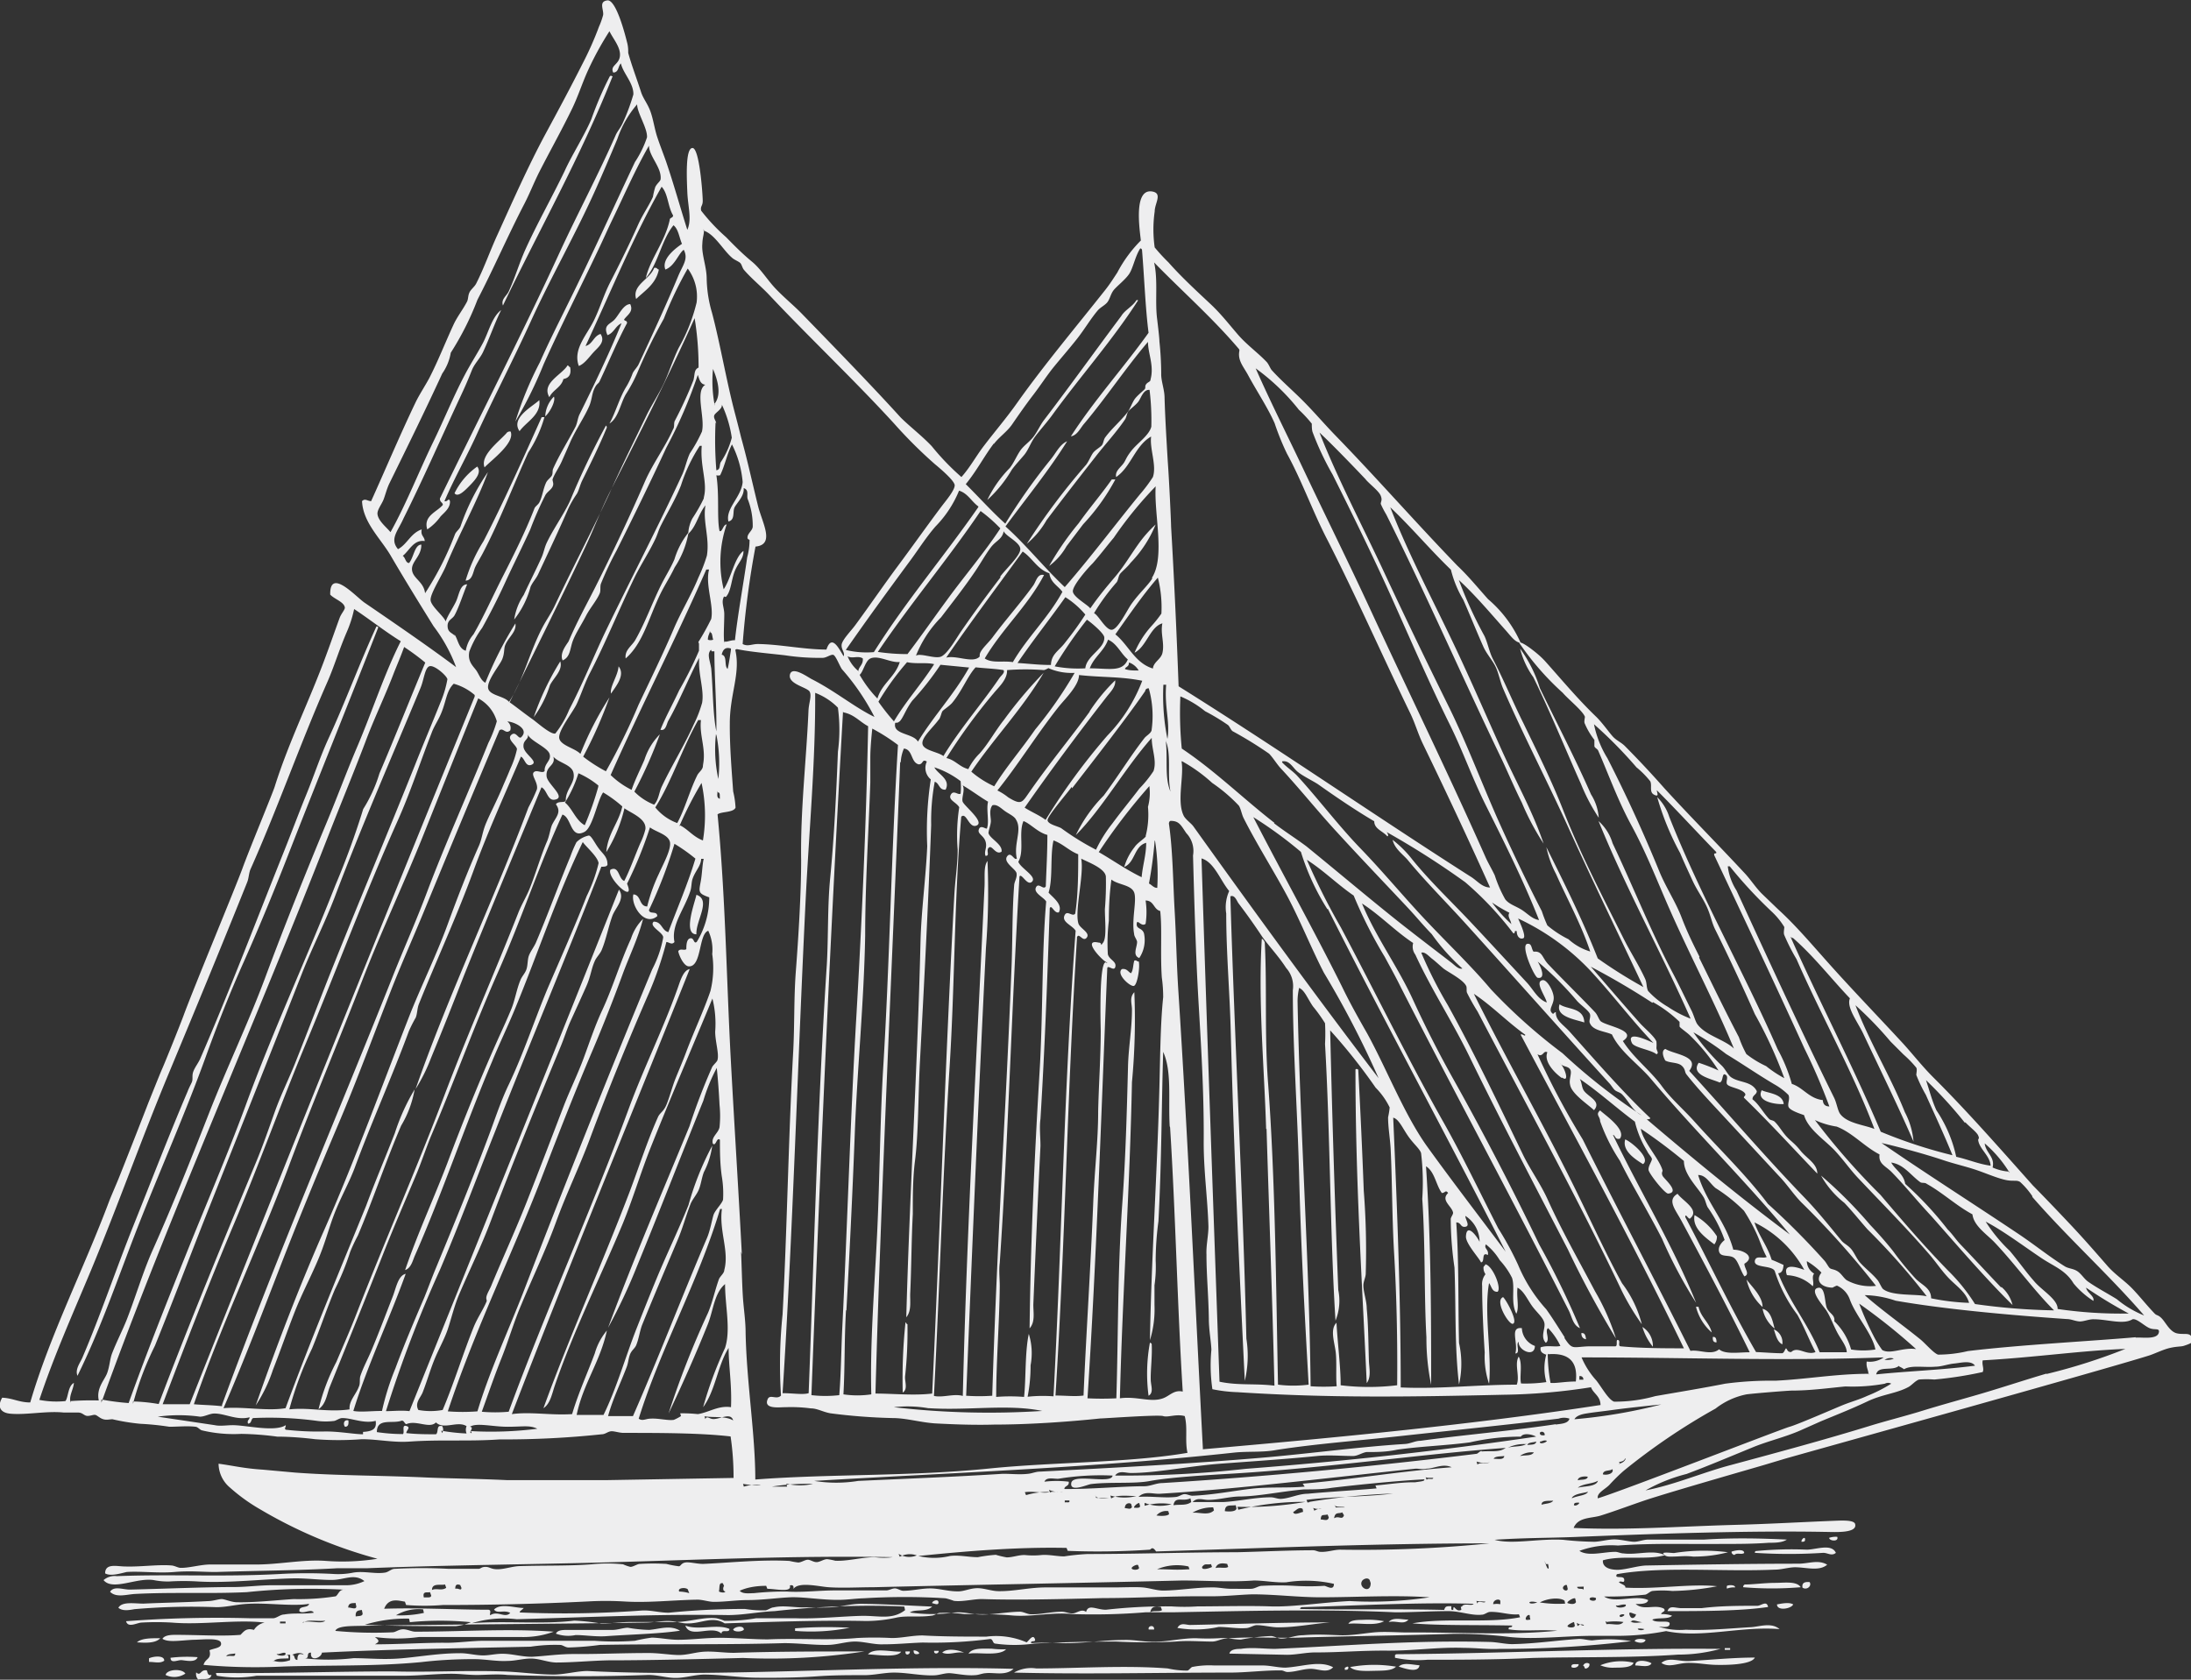 <svg xmlns="http://www.w3.org/2000/svg" viewBox="0 0 110.87 85"><rect x="0" y="0" width="110.87" height="85" fill="#333333" stroke="none"/><title>ship</title><path fill="#eeeeef" fill-rule="evenodd" d="M29.92 6.04c-.37.86-1 1.84-1.35 2.62-.65 1.35-1.4 2.67-2 4-.31.7-.5 1.37-.82 2.07-.11.25-.41.41-.3.73C27.3 11.6 29.38 7.94 31 3.86c-.06 0-.07-.06-.14 0-.35.67-.67 1.42-.94 2.18zM33.1 13.56c-.21.58-1.13.86-.91 1.57.45-.43 1-.76 1.15-1.49-.09-.01-.09-.12-.24-.08zM56.74 15.99c-1.31 1.75-2.62 3.58-3.92 5.28-.2.27-.33.58-.53.84s-.48.43-.66.69-.32.61-.53.88a5.93 5.93 0 0 0-1.14 1.62 6.55 6.55 0 0 0 1.24-1.53c.19-.26.41-.49.62-.74s.32-.59.52-.88.6-.73.88-1.11c1.45-2 3.06-3.8 4.37-5.84a.07.07 0 0 0-.09 0c-.18.3-.58.49-.76.79zM28.72 18.49c-.29.48-1.34.9-.92 1.61.17-.37.6-.49.71-.92.28-.05.41-.23.34-.6-.06-.01-.07-.08-.13-.09zM27.59 21.07c.24-.21.54-.78.44-1a1.51 1.51 0 0 0-.44 1zM26.29 21.82c.35-.49 1.1-.82 1-1.57-.37.34-1.46.9-1 1.57zM24.47 27.38a8.14 8.14 0 0 0-.91 2c.35 0 .38-.46.49-.69s.3-.53.43-.79c.83-1.6 1.48-3.31 2.25-5a6.46 6.46 0 0 0 .82-1.79h-.14c-.96 2.14-1.92 4.29-2.94 6.27zM30.66 21.54a40.61 40.61 0 0 0-1.82 3.82c-.34.72-.84 1.4-1.18 2.12-.11.24-.15.5-.26.74-.28.62-.6 1.24-.9 1.89a3 3 0 0 0-.48 1.24 4.63 4.63 0 0 0 .83-1.66c.1-.23.29-.42.39-.65.52-1.11 1.06-2.25 1.52-3.31a5.21 5.21 0 0 1 .43-.74c.11-.19.16-.44.26-.65.43-.88.88-1.78 1.26-2.71-.02-.04-.01-.09-.05-.09zM25.62 21.93c-.42.46-1.33 1.13-1.1 1.72.35-.37 1.55-1.24 1.32-1.81a.21.21 0 0 0-.22.09zM23 24.96c.17.23.52-.13.81-.43s.56-.64.34-.92A3.52 3.52 0 0 0 23 24.96zM54.59 26.47a14.94 14.94 0 0 0-1.5 2.17 3.22 3.22 0 0 0 .88-1l.84-1.11a10.61 10.61 0 0 0 1.63-2.27h-.18c-.54.77-1.14 1.46-1.67 2.21zM16.61 37.4c-.41.9-.73 1.88-1.11 2.81s-.74 1.9-1.12 2.85c-1.41 3.52-2.78 7.13-4.25 10.52-.1.22-.27.43-.35.65s0 .38-.08.55-.15.3-.21.46c-.95 2.23-1.82 4.49-2.71 6.71s-1.69 4.6-2.61 6.75c-.12.28-.38.59-.25.92 1.21-2.45 2.09-5.08 3.09-7.63 1.11-2.82 2.34-5.59 3.35-8.37.61-1.69 1.25-3.33 2-5 .82-1.85 1.59-3.73 2.32-5.61 1.48-3.78 3-7.53 4.46-11.26 0 0 0-.05-.09-.05-.86 1.87-1.57 3.82-2.44 5.7zM27.01 36.29a5.62 5.62 0 0 0 .82-1.62c.21-.4.66-.76.52-1.2a13.71 13.71 0 0 0-1.34 2.82zM30.92 35.1c.21-.33.75-.93.38-1.38-.03.48-.46 1.04-.38 1.38zM77.92 34.82a6.86 6.86 0 0 0-1-2 4.28 4.28 0 0 0 .67 1.45c.84 1.71 1.64 3.68 2.41 5.4a9.57 9.57 0 0 0 .9 1.71 2.54 2.54 0 0 0-.39-1.18c-.8-1.82-1.72-3.58-2.59-5.38zM30.68 43.12a7.37 7.37 0 0 0 .94-2.31c-.05 0-.06-.05-.13 0-.18.83-.73 1.35-.81 2.31zM35.24 45.28c-.07.37-.7 2 0 2-.04-.69.77-1.74 0-2zM57.4 48.61c-.07.21-.05.49-.17.64-.15-.07-.2-.25-.46-.21-.31.25.43.91.61.85s.32-1 .24-1.24c-.1.02-.09-.08-.22-.04zM78.92 50.82c-.22.62.75.76 1.25.92-.03-.78-.88-.64-1.25-.92zM69.16 66.22c0-.39-.17-.83-.17-1.18 0-.19.12-.41.12-.6a39.07 39.07 0 0 0-.1-4.18c-.08-2.12-.17-4.05-.28-6.14-.06 0-.06-.06-.14 0 0 5.66.34 10.84.57 15.87.24-.32.12-.78.11-1.14-.03-.95-.03-1.82-.11-2.63zM89.15 55.17c-.31.57.71.73 1.11.7-.05-.54-.84-.55-1.11-.7zM81.97 57.62c.36-.47-.86-1.27-1-1.43-.25.22 0 .3 0 .55a9.2 9.2 0 0 0 1 2c.37.76.87 1.62 1.24 2.29s.62 1.12.9 1.67a23.3 23.3 0 0 0 1.72 3.23c-1.22-3-2.84-5.63-4.21-8.5.13.02.09.26.35.19z"/><path fill="#eeeeef" fill-rule="evenodd" d="M82.24 57.66c-.17.57.5 1 .9 1.25.42-.3-.62-1.15-.9-1.25zM85.75 61.49c-.14.65.55 1.14 1 1.48a.63.63 0 0 0 .13-.41 3.35 3.35 0 0 0-1.13-1.07zM75.16 63.98c0 .06-.07.08-.09.14a.55.55 0 0 0 .1.36.81.81 0 0 0-.17.59c0 1 .06 2.27.13 3.37a4.37 4.37 0 0 0 .22 1.59c.15-1.51-.27-3.61 0-5.1.13.16.14.45.43.44.22-.19-.26-1.34-.62-1.39z"/><path fill="#eeeeef" fill-rule="evenodd" d="M76.55 66.99c.3-.07-.34-1.23-.49-1.35-.45.18.29 1.4.49 1.35zM45.92 67.01c-.06 0-.05-.08-.1-.09a27.44 27.44 0 0 0-.14 3.55c.27-.17.1-.54.12-.82a21.21 21.21 0 0 0 .12-2.64zM85.82 66.13a2.58 2.58 0 0 0 .8 1.3c-.13-.52-.55-.76-.67-1.3zM89.19 66.23a1.7 1.7 0 0 0 .61 1c-.11-.41-.19-.89-.61-1zM77.01 67.21c-.64-.08-.17.74-.33 1.28.28 0 0-.48.17-.59-.05.42.81.83.82.21a1 1 0 0 1-.66-.9zM83.11 67.15a2.84 2.84 0 0 0 .53 1 1.14 1.14 0 0 0-.53-1zM58.28 68.03c0-.05-.06-.07-.09-.09a8.58 8.58 0 0 0-.07 2.69c.28-.16.11-.52.11-.82-.01-.52.08-1.16.05-1.78zM80.02 67.46c0 .17.07.29.24.31-.03-.16-.04-.33-.24-.31zM89.76 67.27c.1.3.17.63.43.76a.72.72 0 0 0-.43-.76zM86.67 67.66c0 .14 0 .27.19.27 0-.11-.01-.31-.19-.27zM17.46 72.2c.16 0 .19-.13.17-.32-.25-.06-.27.21-.17.32zM92.56 77.82c0 .16.5.22.41-.05a1.05 1.05 0 0 0-.41.05zM91.16 78.02c.12 0 .19 0 .18-.14s-.2.02-.18.14zM84.71 78.59c-.14 0-.42-.05-.55 0 .08.21.32.18.46.18.35 0 .65-.05 1.05 0a6.81 6.81 0 0 0 1.77-.22 9.62 9.62 0 0 0-2.73.04zM87.62 78.52c0 .11.07.14.14.17.15-.14.34 0 .5-.1 0-.24-.51-.12-.64-.07zM91.44 78.42a18.63 18.63 0 0 0-2.59.07s-.05 0-.05.09a26.62 26.62 0 0 0 3.46 0c.23 0 .43.18.64 0-.22-.48-.98-.17-1.46-.16zM47.17 81.13c.08 0 .33.14.32-.05s-.34-.06-.32.05zM89.84 80.1c-.56 0-1.2.09-1.54.08a.13.13 0 0 0-.09.14 17.47 17.47 0 0 0 2.91 0c-.2-.32-.84-.22-1.28-.22zM91.21 80.34c.22.15.49-.09.36-.28-.24-.02-.4.03-.36.28zM87.39 80.25a.2.2 0 0 0 0 .14 1 1 0 0 1 .41-.06c.01-.14-.33-.13-.41-.08zM8.11 82.9c-.5 0-.95 0-1.18.21.36.02.93.07 1.18-.21zM34.68 82.26c.24.69 1.35-.05 1.83.41 0-.26.41 0 .4-.24-.61-.27-1.57.09-2.23-.17zM32.86 82.48a7.06 7.06 0 0 1-1.09-.11c-.21 0-.48.1-.73.11h-2.28c-.28 0-.54 0-.63.19a1.83 1.83 0 0 0 1 .07c.44 0 1 .09 1.51.06 1.24-.09 2.72-.12 3.77-.28-.49-.3-1.01-.09-1.55-.04zM37.1 82.47c.07.12.42.12.54 0 .01-.24-.48-.16-.54 0zM40.23 82.4a.57.57 0 0 1 0 .13 10.06 10.06 0 0 0 2.77-.16 21.49 21.49 0 0 0-2.77.03zM88.92 81.26c-.86 0-1.88 0-2.82.12h-1c-.34 0-.61-.17-.72.15 1.68 0 3.69 0 5.09-.21-.07-.35-.35-.06-.55-.06zM89.92 81.19c0 .35.73.22.82 0-.19-.12-.56-.05-.82 0zM59.58 82.38a5.45 5.45 0 0 0 2.09-.05c.45 0 .93.09 1.37.06.19 0 .37-.14.54-.15.37 0 .75.11 1.1.11.9 0 1.75-.18 2.63-.25-2.49 0-4.92.09-7.09.13-.21 0-.48-.15-.64.15zM68.23 82.17c.58-.06 1.32.13 1.81-.13a4.38 4.38 0 0 0-1.05-.07c-.26.01-.64-.01-.76.2zM70.27 82.08c.42-.08.76.16 1-.12-.35 0-.78-.14-1 .12zM58.13 82.46h.27c.03-.26-.34-.2-.27 0zM7.54 83.92v.18c.31 0 .55.09.77-.06.01-.3-.58-.22-.77-.12zM8.63 83.89c0 .31.36.11.55.12s.72.15.82-.15a7 7 0 0 0-1.37.03zM43.92 83.72c.34 0 1.49.2 1.68-.14-.52.02-1.39-.22-1.68.14zM46.23 83.52c0 .17.07.21.23.18s-.08-.2-.23-.18zM47.68 83.63c.34.15.66-.06 1.1 0-.27-.13-.86-.25-1.1 0zM50.18 83.43c-.45 0-1-.05-1.17.26.38-.11 1.55.15 1.9-.23a4.55 4.55 0 0 1-.73-.03zM46.04 83.57h-.22c-.03.25.25.16.22 0zM47.5 83.54h-.23c-.03.2.25.15.23 0zM8.38 84.76a1 1 0 0 0 1-.07c-.17-.27-.94-.22-1 .07zM10.47 84.53c-.33-.07-.31.32-.54.1a.39.39 0 0 0 .1.36c.22-.07.62.08.67-.24-.17.07-.2-.1-.23-.22zM80.58 83.01c-.24 0-.48-.09-.73-.07-1.07.07-2.18.24-3.32.26-.37 0-.75-.1-1.14-.11-4-.1-7.29.2-10.87.35-.56 0-1.18-.09-1.73 0-.15 0-.53 0-.58.24l2.91.06c.5 0 1-.13 1.5-.12 1.19 0 2.25-.1 3.59-.09s2.59-.19 3.87-.14c.61 0 1.2.08 1.78.05a54.48 54.48 0 0 0 6.68-.39 6.77 6.77 0 0 0-1.96-.04zM29.73 84.56c-.51 0-1.13.17-1.68.18-.88 0-1.78-.14-2.65-.16-2-.06-3.57.05-5.5 0-3 0-5.86.11-8.88.08h-.09a.26.26 0 0 0 .05.14 5.87 5.87 0 0 0 2 0h7.41c.83 0 1.65-.1 2.46-.1.46 0 .9.07 1.37.06s1-.05 1.45 0c2.35.08 4.74.09 7.15 0 .48 0 .95.16 1.41.15s.89-.15 1.37-.17c.88 0 1.78.15 2.68.16s2.07 0 3.05-.07c.83-.06 1.57-.06 2.42-.06.49 0 1-.13 1.49-.13.67 0 1.35.16 2 .14.28 0 .55-.12.82-.11s.85.14 1.27.1c.18 0 .36-.09.55-.1.44-.05 1 .15 1.41-.22-7.16-.2-14.58.45-21.56.11zM82.72 83.05c.16.09.49.14.55-.06-.09-.07-.53-.09-.55.06zM70.59 83.75v.14a5.56 5.56 0 0 0 1.64.1c1.5 0 3.44 0 5.32-.09 2.45-.06 5 0 7.37-.17a8 8 0 0 0 2.14-.29c-5.5-.05-10.74.23-16.39.27-.04 0-.05.03-.08.04zM87.28 83.4a.28.28 0 0 0 0 .09h.27v-.09zM65.05 84.39c-.36 0-.74-.1-1.1-.11h-2.5a4.44 4.44 0 0 0-1.09.07c-.09 0-.17.16-.27.19a4.55 4.55 0 0 1-1-.11c-2.16-.17-4.58 0-6.65 0a1.74 1.74 0 0 0-1.13.21c3.53.09 7.26 0 10.93 0 .85 0 1.73-.12 2.59-.11.12 0 .2.08.32.08.4 0 .79-.16 1.18-.16s.83.24 1.13-.08c-.68-.36-1.54-.03-2.41.02zM68.32 84.36c.22.23.8.2 1.24.19s.88 0 1.08-.21a6.71 6.71 0 0 0-2.32.02zM70.78 84.34c.25.07 1 .36 1.05-.07-.39-.03-.83-.16-1.05.07zM68.05 84.5c.11 0 .17 0 .18-.1s-.08-.06-.18 0zM84.07 84.15c.4.27.82 0 1.37 0s.9.09 1.41.1 1.77 0 1.95-.37c-1.08 0-2.15.11-3.23.17-.6.06-1.09-.23-1.5.1zM80.98 84.27a1.6 1.6 0 0 0 .73.12c.34 0 .88 0 .95-.25a2.76 2.76 0 0 0-1.68.13zM82.75 84.28c.29 0 .7.12.82-.11-.18-.12-.83-.25-.82.11zM80.11 84.3c.07 0 .06.1.1.13s.25-.05.22-.23a.2.2 0 0 0-.32.1zM79.52 84.36c.12.09.39 0 .36-.15-.15.02-.39-.05-.36.15z"/><path fill="#eeeeef" fill-rule="evenodd" d="M110.11 67.46c-.32-.11-.51-.51-.7-.72s-.27-.16-.37-.26c-.38-.39-.73-.84-1.12-1.25s-.88-.72-1.26-1.15c-.62-.71-1.21-1.39-1.87-2.09s-1.29-1.36-1.92-2c-1.65-1.85-3.32-3.76-5.05-5.48-.58-.58-1.07-1.22-1.59-1.78-1.11-1.2-2.3-2.44-3.36-3.61s-1.93-2.23-2.9-3.11l-.79-.76c-.35-.34-.6-.76-.94-1.11-1.33-1.43-2.7-2.81-4-4.23a50.17 50.17 0 0 0-2-2.14c-.18-.19-.43-.29-.61-.48s-.52-.68-.84-1c-.94-.9-1.76-1.89-2.62-2.85a4.19 4.19 0 0 0-.37-.35c-.08-.07-.78-.65-.93-.57a13.89 13.89 0 0 0 2.21 2.54c.27.32 1 .9 1.12 1.21 0 .09-.06.26 0 .36a3.66 3.66 0 0 0 .48.81v.31c0 .09.15.14.19.23.54 1.24 1 2.53 1.68 3.78s1.18 2.5 1.73 3.78c1.11 2.58 2.44 5.06 3.46 7.52-.5-.47-1.42-.65-1.85-1.23-.1-.14-.18-.46-.29-.68-.34-.68-.67-1.38-1-2-1.08-2.07-2-4.38-3-6.48a2.43 2.43 0 0 0-.71-1.12c1.42 3.48 3.17 6.63 4.66 10a5.78 5.78 0 0 1-1.15-.6 4.23 4.23 0 0 1-1-.8c-.09-.17-.06-.39-.14-.59-.31-.69-.75-1.36-1.1-2.06-1.07-2.14-2.19-4.28-3.07-6.53-.58-1.48-1.31-2.94-2-4.37-.54-1.08-1-2.21-1.54-3.24-.19-.37-.26-.8-.43-1.17a21.28 21.28 0 0 1-1.3-2.84c.8.73 1.61 1.69 2.33 2.5.25.27.54.7.79.66a6.18 6.18 0 0 0-1.64-2.19c-.52-.58-1-1.17-1.55-1.69-2.17-2.25-4.09-4.45-6.21-6.63-.53-.55-1-1.1-1.54-1.65s-1.14-1.06-1.63-1.6c-.1-.1-.16-.32-.29-.45-.43-.45-1-.86-1.44-1.37s-.86-1.05-1.36-1.52c-.67-.63-1.49-1.38-2.15-2.13a9.41 9.41 0 0 1-.7-.76 6.48 6.48 0 0 1 0-1.82c0-.4.39-.89-.08-1-1-.23-.69 1.84-.62 2.47a6.7 6.7 0 0 0-1.19 1.62c-.19.29-.38.59-.61.88-1.47 1.86-3.06 3.75-4.42 5.66-.56.8-1.15 1.48-1.72 2.23-.4.52-.7 1.09-1.14 1.58a12.49 12.49 0 0 1-1.5-1.56c-.5-.53-1.12-1-1.58-1.46-1.46-1.61-3.32-3.52-5-5.25-.41-.42-.88-.8-1.31-1.25s-.75-1-1.21-1.38-.82-.74-1.31-1.24a9.64 9.64 0 0 1-1.26-1.34c-.05-.24.08-.22.08-.5s-.16-2.68-.52-2.67-.29 1.49-.26 2.23.24 1.38 0 1.91c-.36-1.13-.68-2.3-1.08-3.47-.15-.42-.3-.8-.44-1.22s-.2-.9-.35-1.31-.37-.64-.48-1c-.22-.68-.47-1.33-.64-1.95 0-.13 0-.33-.06-.54-.09-.36-.55-2.18-1-2.12s-.17.47-.21.74a3.92 3.92 0 0 1-.21.59 16.41 16.41 0 0 1-.82 1.85c-.62 1.23-1.26 2.42-1.92 3.64-.85 1.59-1.61 3.3-2.38 5-.38.82-.68 1.69-1.08 2.48-.08.18-.27.31-.35.47s-.06.32-.12.46c-.21.41-.51.78-.7 1.2-.42.91-.77 1.81-1.21 2.67-.22.41-.5.83-.7 1.24-.8 1.67-1.53 3.41-2.25 5-.18 0-.31-.16-.46 0 .05 1.08.93 1.88 1.44 2.74.73 1.25 1.46 2.43 2.18 3.59a8 8 0 0 1 1.14 2.07c-1.33-1-3.08-2.2-4.63-3.26-.43-.29-1.77-1.8-1.74-.41.21.23.71.37.74.66 0 .11-.18.3-.26.51-.2.54-.43 1.21-.68 1.88-.81 2.23-1.89 4.38-2.61 6.67-.13.4-1.27 3.14-1.63 4.13s-2.45 6-3 7.5c-.19.51-.91 2.3-1.07 2.66-.09.2-.54 1.33-.69 1.7-.23.6-1.23 3.15-1.5 3.82-.07.18-.4.94-.48 1.15-1.3 3.47-3 6.78-4 10.2-.56 0-.89-.22-1.42-.24-.26.45-.1.77.43.81.8.07 1.82-.15 2.68-.06h.73c.23 0 .3.16.46.17s.31-.07.41-.05.23.17.41.22.31 0 .46 0a10.63 10.63 0 0 0 1.41.23 14.07 14.07 0 0 1 1.47.15c.42 0 .92-.05 1.32 0 .11 0 .22.15.32.18a6.91 6.91 0 0 0 2 .18 15.42 15.42 0 0 1 1.82.14c.7 0 1.44.07 1.92.13a15.52 15.52 0 0 0 2.36 0c.8 0 1.6.18 2.42.12 1.58-.11 3 0 4.55-.11a46.72 46.72 0 0 0 5.18-.26c.16 0 .29-.13.45-.15s.42.08.64.08c1.76 0 3.87 0 5.42.18a14.12 14.12 0 0 1 .15 2.1l-6.38.11h-5.1c-1.47-.07-2.78-.08-4-.13-2.33-.11-4.51-.09-6.69-.25l-1.66-.15c-.95-.06-1.48-.2-2.23-.3a1.6 1.6 0 0 0 .58 1.21 9 9 0 0 0 1.51 1.09 23.89 23.89 0 0 0 5.95 2.51 11.27 11.27 0 0 1-2.59.11c-1.2-.09-2.44.2-3.69.18h-2.18c-.48 0-1.07.18-1.5.17-.13 0-.3-.11-.46-.12-.66-.06-1.6.08-2.36.05-.39 0-1-.18-1 .35.28.16.78 0 1.09-.07.7-.05 1.57.07 2.41 0s1.37 0 2.1 0c2.28-.07 4.28-.08 6.14-.19h1.5c4-.16 8.17-.19 12.24-.3 4.75-.13 9.52-.35 14.38-.26a3.46 3.46 0 0 1-.91 0c-.67 0-1.37.21-2 .18a3.28 3.28 0 0 0-.41-.08c-.18 0-.37.15-.54.15s-.32-.13-.46-.12-.3.13-.46.14a3.88 3.88 0 0 1-.45-.08c-1.43-.08-3.16.1-4.37.15-.33 0-.7-.11-.91-.07s-.22.19-.32.19a5 5 0 0 1-.63-.12 11.32 11.32 0 0 0-1.33 0c-.15 0-.34.15-.49.15a2 2 0 0 1-.37-.13 7.68 7.68 0 0 0-1.59 0c-1.21.09-2.39.05-3.6.09-.38 0-.76.15-1.13.16s-.42-.12-.64-.12-.24.1-.36.1h-1.5a25.4 25.4 0 0 0-2.74 0c-.17 0-.32.17-.49.19-.49.08-1.06-.09-1.6 0a3.81 3.81 0 0 1-1 .07 24.16 24.16 0 0 0-2.69 0c-3 .16-5.49 0-8.28.11a.86.86 0 0 0-.67.2c.46.56 1.67-.14 2.54 0a3.64 3.64 0 0 0 .78.07 11.59 11.59 0 0 1 1.46 0c1.58.09 3.31-.13 4.91-.16.66 0 1.32.09 1.91.08s1.1-.34 1.6.06a2.17 2.17 0 0 1-1 .21h-3.69c-.59 0-1.2.08-1.81.09-1.62 0-3.6.09-5.37.13-.36 0-.8-.2-1 .11.31.32.85.13 1.28.11 1.93-.1 3.73 0 5.64-.09a30.9 30.9 0 0 1 5-.12c-.33-.05-.34.21-.5.33a12.15 12.15 0 0 1-2.13.14c-.94.06-2 .18-2.87.16-.28 0-.62-.16-.77-.16s-.42.09-.64.1c-1.26.07-2.28.08-3.32.13-.45 0-1.09-.12-1.27.21.22.19.59.11.82.07a33.72 33.72 0 0 1 4.14-.1c.53 0 1-.14 1.59-.17 1-.06 2.29.14 3.1 0-.05.24-.53.07-.49.38.21.16.59-.16.73.07-.49.08-1 0-1.5.09-.19 0-.36.17-.54.19h-1.19a61.36 61.36 0 0 0-6.27.15c.09.35.53.09.77.07a13.17 13.17 0 0 1 1.55 0c1.53.13 3.27-.17 4.69 0a.82.82 0 0 0-.54.37c-.39-.11-.5.07-.68.25-.92.08-2.17 0-3.27 0-.2 0-.56 0-.68.2.29.19.84.09 1.55.05.44 0 1.34-.12 1.41.15s-.34.27-.58.38c.12.47-.21.4-.3.74a29.24 29.24 0 0 0 4.1.08c2.25-.07 4.62 0 6.91-.22a22.54 22.54 0 0 1 2.68-.15c.58 0 1.13.12 1.69.09.41 0 .82-.13 1.23-.12s.81.19 1.23.2c.85 0 1.75-.09 2.64-.11 2.11 0 4.49-.06 6.82-.12a31.29 31.29 0 0 0 6.14-.33c-2.19 0-4.42 0-6.6.07-.49 0-1-.08-1.46-.06s-.84.16-1.27.17-1.09-.11-1.64-.1c-1.28 0-2.52.06-3.73.05-.81 0-1.48.11-2.14.14-.47 0-.91-.13-1.36-.15s-.76.09-1.14.08-.77-.12-1.14-.11c-1 0-1.91.16-2.86.25s-1.74 0-2.51 0a10.85 10.85 0 0 1-2.55 0c.41.07.09-.29.4-.28-.07.48.53.27.55 0 3.58-.18 7.12-.22 10.56-.3a8.23 8.23 0 0 1 1.49-.09c.14 0 .25.12.42.13a14.59 14.59 0 0 0 1.59-.13c3.22-.06 6.28 0 9.33-.09.74 0 1.47.1 2.18.09.46 0 .92-.16 1.37-.17s1 .16 1.46.14c.69 0 1.36-.07 2-.09a22.23 22.23 0 0 0 3.41-.18c.15 0 .12.19.24.23a7.06 7.06 0 0 0 2 0c1.39-.07 2.74-.1 4.14-.1a29.48 29.48 0 0 0 3 0c.62-.06 1.25 0 1.86 0 .23 0 .46-.14.68-.15 1.31-.12 2.65 0 4-.06 2.47-.07 5-.1 7.51-.18a21.48 21.48 0 0 1 2.87.16c1.35.14 2.91-.07 4.32-.06h1.23a13 13 0 0 0 2.36-.24c1.78.38 3.76-.26 5.74-.1-.41-.35-1-.13-1.42-.1-1.05.06-2.25.18-3.32.13a3.54 3.54 0 0 1-1.37-.15c.21 0 .54.07.55-.15s-.71 0-.88-.21c.26-.12.82 0 1-.2a1.55 1.55 0 0 0-.55-.08c0-.11.28-.13.13-.28-.47-.23-1 .12-1.42-.23.26 0 .6 0 .63-.2-.65-.29-1.67.19-2.23-.18a17.38 17.38 0 0 0 2.05-.09c.13 0 .26-.17.4-.19a5.12 5.12 0 0 1 1 0 13 13 0 0 0 2.27-.24c-1.32-.14-3.08.16-4.64.07 0-.14-.15-.14-.33-.27.1-.12.29.1.27-.14s-.53 0-.37-.27c2.27-.41 5.32-.11 8-.23.33 0 .65-.11 1-.12.59 0 1.23.22 1.64-.13-.45-.27-.94-.05-1.46-.05-2.59 0-5.39.05-7.65.09-.44 0-1.05.21-1.49.22-.27 0-.78-.06-.75-.48.9-.27 2.23 0 3.14-.26-.58-.3-1.41 0-2.09-.09-.15 0-.29-.08-.42-.08-.6 0-1.37.25-1.82-.05a4.69 4.69 0 0 1 1.95-.27c1.85-.13 3.49-.06 5.23-.08.81 0 1.63 0 2.41-.06.31 0 .67 0 .91-.16-1.4-.07-2.8-.09-4.19 0h-2.82c-.25 0-.48.11-.72.11s-.68-.12-1-.12-.69.11-1 .12a16 16 0 0 1-1.6-.1c-1.24-.07-2.58.25-3.46 0 1.45-.1 2.66-.09 4-.14 4.21-.17 8.82-.33 12.7-.26.43 0 1.7.1 1.54-.41-.06-.16-.46-.17-.83-.16-1.85.07-3.44.17-5.41.22-2.76.08-5.32.27-8 .15.22-.55.87-.48 1.35-.62.71-.22 1.5-.52 2.3-.79 1.43-.47 5.74-1.7 6-1.78l1-.3c.32-.1 16.07-4.48 18.45-5.23.27-.08.72-.31 1.08-.39s.53-.06.68-.1c.61-.19.45-.26.45-.34-.09-.41-.42-.19-.83-.31zM11.45 83.82c.06-.14.29-.11.45-.15.02.23-.2.07-.45.15zm3-1.76v.09h-.28v-.09zm0 1.64c0 .13-.42.09-.45 0 .15.03.35-.12.45-.04zm-.62.38c.13-.18.47-.14.77-.16 0-.1 0-.17-.1-.18s.12 0 .18 0a2.44 2.44 0 0 1 0 .27 1.31 1.31 0 0 1-.85.03zm1.22-.08c-.2 0-.1-.26-.27-.26.16-.08.48-.15.59 0-.3-.12-.31.08-.32.22zm.28-1.87c.19-.21.78-.06 1.13-.12-.18.2-.79-.03-1.13.08zm67.88.31c-.2.17-.64-.12 0 0zm-.69-.35c.07-.19.38 0 .59 0-.19.02-.48.07-.59-.04zm.26-.37c-.06.17-.24.25-.32 0s.23-.01.32-.04zm-.51-.48c0 .12-.5.17-.5 0 .15.04.26-.07.5-.04zm-.08.5c-.06.07-.25.15-.23 0a.27.27 0 0 1 .23-.04zm-.9.34a3.06 3.06 0 0 1 .86 0c-.19.23-.51.07-.86.11-.03-.1-.06-.14 0-.15zm-.53-1.17c0 .15-.33.1-.32 0s.22-.09.32-.04zm22.08-20.34c1.82 2.09 3.87 3.93 5.66 6a5.18 5.18 0 0 1-1.39-.83c-.47-.29-1-.57-1.43-.87-.21-.14-.35-.4-.56-.54s-.45-.13-.64-.25c-.74-.46-1.5-1.07-2.27-1.59-2.28-1.53-4.75-3.1-7-4.65.84.19 2.21.56 3.16.88.51.17 1.07.3 1.56.46s1 .39 1.47.51.62 0 .82.12a3.9 3.9 0 0 1 .62.72zm-1.57 4.59c-.67-.7-1.36-1.45-2.06-2.18-.23-.24-.42-.54-.65-.76a17.32 17.32 0 0 0-2.15-2.31c-.09-.52-.5-.7-.71-1.08.64.09 1 .66 1.48 1 .09.05.23 0 .32.08.81.45 1.49 1.1 2.31 1.54.07.59.72 1 1.13 1.43 1.05 1.11 2 2.44 3 3.43a32.14 32.14 0 0 1-4-.32 9.25 9.25 0 0 0-1.36-1.69c-1.2-1.23-2.31-2.52-3.42-3.83a35.74 35.74 0 0 1-3.32-3.79 4.08 4.08 0 0 0 1.1.33c.8.31 1.38 1 2.17 1.41-.07.48.32.59.62.9.7.72 1.25 1.42 2 2.22 1.31 1.48 2.72 3.13 4.11 4.5a1.74 1.74 0 0 0-.57-.92zm1.65-.34c-.4-.45-.78-1-1.22-1.52a7.78 7.78 0 0 1-1.22-1.48c.87.45 1.95 1.26 2.83 1.85.63.42 1.22.61 1.62 1.28a4.28 4.28 0 0 0 1 .88c.07-.24-.32-.4-.37-.67a23.4 23.4 0 0 0 2.16 1.31 22.12 22.12 0 0 1-3.6-.23c.02-.49-.82-.95-1.2-1.42zm-1.22-5.53a2.42 2.42 0 0 1-.87-.21c.13-.54-.34-.73-.4-1.22a6.21 6.21 0 0 1 1.25 1.47zm-2.25-2.5c.21.23.57.49.65.67s0 .15 0 .23c.06.46.6.79.63 1.3-.64-.09-1.14-.32-1.74-.45a6.8 6.8 0 0 0-1-2.35c-.23-.49-.35-1-.53-1.53a22.26 22.26 0 0 1 1.97 2.16zm-8.74-9.34c1.06.92 1.93 2.05 2.9 3.07-.19.46.4 1.2.68 1.8.88 1.87 1.75 3.63 2.54 5.45a3.92 3.92 0 0 0-.44-1.49c-.72-1.81-1.77-3.5-2.5-5.41a18.34 18.34 0 0 1 1.77 1.83l.66.66a5.54 5.54 0 0 1 .65.67c.05.09 0 .27 0 .37a7.39 7.39 0 0 0 .48 1c.45 1 .92 2 1.35 3.06a24.5 24.5 0 0 1-3.63-1.19c-1.43-3.38-3.08-6.53-4.56-9.85.04.01.07.03.08.07zm-3.18-3.61a22.86 22.86 0 0 0 2.1 2.27 3.76 3.76 0 0 1 .66.8c0 .11-.05.3 0 .41a10.07 10.07 0 0 0 .62 1.22c1.23 2.82 2.86 5.72 3.94 8.59-.52-.21-1.39-.28-1.74-.77-.12-.17-.17-.55-.3-.81-1.66-3.36-3.33-7-4.94-10.49a2.91 2.91 0 0 1-.44-1.22zM86 48.42c-.34-.68-.62-1.24-.91-2s-.78-1.5-1.11-2.29a74.57 74.57 0 0 0-2.64-5.76 5.2 5.2 0 0 1-.68-1.72 22.29 22.29 0 0 1 2.15 2.18 4.6 4.6 0 0 1 .7.71c.1.23-.07.55.2.68s.13-.11.13-.23c1 1 2 2.09 3 3.12.06.14-.15 0-.09.18 1.5 3.18 3.07 6.5 4.56 9.77a29.69 29.69 0 0 1 1.26 2.93c-.2 0-.32-.1-.33-.32-.7-.08-1-.64-1.57-.82a8.14 8.14 0 0 0-.72-1.76c-1.71-3.91-3.87-7.69-5.48-11.75a2.48 2.48 0 0 0-.61-1 13.69 13.69 0 0 0 1.16 2.83c.2.48.42.94.63 1.4s.5.85.71 1.3.25.8.44 1.18c.65 1.31 1.36 2.82 2 4.27a22.11 22.11 0 0 1 1.49 3.24 5.83 5.83 0 0 1-.92-.61 5 5 0 0 1-1-.61 5.76 5.76 0 0 1-.38-.86c-.66-1.25-1.34-2.66-2.01-4.02zm-2.36 2.29a6.43 6.43 0 0 1 1.35 1v.23c0 .06.39.31.56.49a9.85 9.85 0 0 1 1.41 1.74c-.31-.14-.64-.27-1-.39-.43.62.63.81 1.06 1 .17-.06.11-.32.22-.42.29.06.07.35.15.5s.58.2.83.39-.06.23.05.32c1.27 1.23 2.46 2.54 3.69 3.82 0-.51-.54-.77-.85-1.16s-.46-.45-.7-.71-.39-.55-.61-.76c-.07-.07-.21-.07-.27-.13-.31-.32-.52-.75-.85-1 0-.22.2-.22.22-.41-.26-.52-.88-.42-1.29-.7-.16-.1-.3-.41-.47-.58a10.76 10.76 0 0 1-1.45-1.7 13.93 13.93 0 0 1 1.66 1.1c.92.56 1.54 1 2.45 1.54a3.22 3.22 0 0 1 .7.53c.09.19-.05.42 0 .59s.47.32.79.43c.2.73 1.1 1.29 1.59 1.83s.75.94 1.17 1.38c1.17 1.24 2.52 2.6 3.65 3.92.34.41.63.85 1 1.21s.8.66.94 1.16a11.34 11.34 0 0 1-1.92-.23c0-.53-.49-.68-.79-1a15.39 15.39 0 0 1-1.13-1.38c-.37-.47-.77-.92-1.17-1.34a22.44 22.44 0 0 0-2.48-2.49 4.59 4.59 0 0 0 1.18 1.38c.4.42.78.9 1.17 1.34a34.06 34.06 0 0 1 3 3.39c-.49-.13-1.73 0-2.2-.36-.08-.05-.19-.33-.28-.45-.3-.36-.57-.54-.89-.89-.18-.2-.3-.52-.47-.71s-.34-.25-.47-.4c-.62-.75-1.23-1.52-1.92-2.23-1.93-2-3.91-4.31-5.79-6.37.57-.75-.77-.83-1.21-1.11-.22.09-.1.42 0 .59.24.13.63.08.83.26s.14.32.24.44c.62.79 1.46 1.66 2.15 2.41l2.52 2.72c.44.45.78 1 1.22 1.42a43.41 43.41 0 0 1 3.7 4.15 2.48 2.48 0 0 1-1.47-.28c-.16-.1-.27-.33-.46-.45s-.33-.1-.41-.17-.18-.29-.29-.4a38.21 38.21 0 0 0-2.84-2.85c-1.13-1.5-2.47-2.77-3.74-4.19-.56-.62-1.12-1.09-1.6-1.73-.59-.82-1.45-1.45-2-2.32.79-.53-.82-.75-1.12-1-.09-.08-.16-.32-.28-.45-.67-.71-1.72-1.74-2.38-2.44-.31-.33-.29-.68-.74-.63-.12-.17-.08-.41-.29-.4-.42 0 .33 1.69.5 1.72.44.08.15-.58 0-.82a16.88 16.88 0 0 1 2 2c.18.2.61.5.65.67s-.08.34 0 .46c.16.38.8.4 1.11.56.39.86 1.39 1.54 2 2.28 2.26 2.68 4.76 5.12 7 7.84-2.5-1.86-4.89-3.83-7.24-5.83.07 0 .17 0 .18-.06-1.35-1.27-2.76-2.89-4.07-4.36-.34-.38-.73-.58-.71-1-.12 0-.1.18-.23 0s.15-.43.12-.77-.35-.89-.56-.85c-.43.07.16.83.21 1.13-.46-.17-.67-.64-1-1-.93-1-1.92-2.08-2.9-3.12s-2-2-2.9-3.11a5.62 5.62 0 0 0-1-1c.1.44.49.71.75 1 .92 1.12 2 2.19 3 3.3 2.38 2.63 4.77 5.33 7.2 8 .1.1.18.25.28.35s.27.12.37.22c.35.34.54.85 1 1.07a29.75 29.75 0 0 1-4-3.14 27.92 27.92 0 0 1-3.63-3.24c-1-1.19-2.19-2.32-3.31-3.51s-2.15-2.44-3.28-3.61-2.11-2.48-3.18-3.65c-.22-.25-.55-.45-.79-.71v-.05c.38-.07.53.32.79.53s.66.4 1 .61c.89.63 1.9 1.32 2.87 1.89 0 .39.43.49.66.76.1 0 0-.21-.06-.23a42.3 42.3 0 0 1 4 2.55 16.58 16.58 0 0 1 2.43 2.58c.15.05 0-.15.18-.1 0 .26.15.43.33.36s-.19-.84-.26-1a12 12 0 0 1 3.62 2.6c1.12 1.2 2.12 2.54 3.23 3.7-.26-.12-1.41-.67-1.09 0 .11.24 1 .35 1.24.57.15-.07 0-.17 0-.33a1.88 1.88 0 0 0 0-.31c-.08-.25-.61-.68-.84-.94-.81-.91-1.74-2-2.48-2.85 1.01.53 2.03 1.12 3.12 1.83zm10.93 18.81c-1.66 0-3.11.27-4.73.35a17.35 17.35 0 0 0-2.54.15c-1.06.21-2.27.41-3.54.63a7.51 7.51 0 0 1-2.08.28c-.28-.09-.62-.71-.9-1.07a4.14 4.14 0 0 1-.75-1.17c5.14 0 10.25.19 15.29 0a1.21 1.21 0 0 1-.86.21c-.04.31.09.41.09.66zm-14.9 2.3c.1-.19.4-.26.59-.29.42-.07.85-.11 1.27-.17.8-.11 1.67-.2 2.54-.29a26.65 26.65 0 0 1-4.4.75zm2.29 2.27c0-.06 0-.09-.05-.1s.29 0 .32-.19c.09.02-.1.26-.31.26zm-.36.28c.06.18-.24.3-.49.24.01-.25.37-.15.49-.27zm-1.26.39c-.07.15-.33.1-.5.15.01-.21.4-.21.5-.18zm-2-6.23c1-.08 1.52.33 1.4 1.38-.55 0-1 .1-1.28.07a8.26 8.26 0 0 1-.14-1.48zm-.09 0a2.59 2.59 0 0 0 0 1.41 7.43 7.43 0 0 1-1.28.07c-.09-.33.09-1-.12-1.36-.23.38.07 1-.1 1.42-2.07 0-3.88.23-5.87.14 0-4.33-.17-8.88-.38-13.65.28.06.48.54.76.94s.58.63.65.85a12.48 12.48 0 0 1 .06 2.32c.16 2.33.09 4.93.21 7a11.65 11.65 0 0 0 .24 2.41c0-3.29 0-7.23-.26-11.06.44.27.5.94.8 1.35.18 0 .18-.18.32 0-.4.37.2.67.25 1 0 .1-.11.21-.12.32a17.47 17.47 0 0 0 .19 2.45c.08 2 0 4 .23 5.92a4.79 4.79 0 0 0 0-2.1c-.05-2 0-4.11-.14-6.1.26 0 .2.26.46.22s0-.36 0-.55a1.56 1.56 0 0 1 .72 1.31c-.12-.26-.66-1-.69-.26 0 .37.67 1.08.76 1.3.22 0 0-.56.35-.37.06-.3-.22-.32-.1-.54a3 3 0 0 1 .7.8 3.85 3.85 0 0 1 .62.89c.17.49-.08 1.24.22 1.82.16-.32 0-.81.06-1.32.31.17.47.54.71.89s.59.61.65.9-.22.69.07 1c.25-.14-.08-.62.12-.74a3.35 3.35 0 0 1 .62.9c-.27.07-.64-.05-1 .07-.04.25.12.31.27.37zm-10.6-1.61c-.37.32-.12 1-.06 1.5s0 1.25.05 1.73a9.58 9.58 0 0 1-1.32 0c-.06-6.24-.54-13.14-.66-19.47a3 3 0 0 1 .08-.69c.29.14.4.5.7.94a7.64 7.64 0 0 1 .61.85 9.68 9.68 0 0 1 0 1.05c.26 4.47.26 9.81.53 14a2.69 2.69 0 0 0 .14-1.55 816 816 0 0 1-.41-13.14 28.79 28.79 0 0 1 2.3 2.9 3.74 3.74 0 0 1 .71 1 3.73 3.73 0 0 1-.08.5c0 .5.1 1.06.13 1.59.08 1.63.07 3.42.17 5.19.14 2.32.18 4.66.16 6.78a11.91 11.91 0 0 1-2.86 0c.01-.86-.16-2.18-.21-3.16zm-3.56-9.8c.13 4.24.3 8.75.4 13-1-.12-1.84 0-2.78-.2-.32-9.05-.63-17.62-.91-26.48.64.18.95 1.11 1.4 1.65a2 2 0 0 0-.15 1.14c0 2 .18 4 .23 6 .15 5.79.41 11.58.71 17.65a5.55 5.55 0 0 0 .08-2.14c-.18-7.44-.6-15.22-.81-22.38.22-.1.33.24.41.35.39.51.79 1.07 1.18 1.66.3.44.84 1 1.23 1.61a1.38 1.38 0 0 1 .34 1.13c0 2.91.24 6.21.32 9.41.09 3.56.29 7.16.48 10.55a6.24 6.24 0 0 1-1.55 0c-.1-5.06-.14-10.41-.5-15.24-.19-2.44-.05-4.86-.17-7.14 0 0-.07-.18-.15-.18-.19 3.17.12 6.41.22 9.63zm.4-15.48c-1.55-1.2-3-2.63-4.69-3.76a18.48 18.48 0 0 1-.07-2.64 5.11 5.11 0 0 1 1.25.75 10.5 10.5 0 0 1 1.16.7c.09.08.13.23.23.31a19.68 19.68 0 0 1 1.85 1.14c.2.21.36.48.56.71 1 1.07 1.91 2.22 2.91 3.3 1.17 1.28 2.39 2.55 3.59 3.83.4.43.75.86 1.17 1.29A10.31 10.31 0 0 0 74 49.01c-.19.06-.39-.17-.56-.3-.87-.67-1.79-1.37-2.69-2.08-1.53-1.22-3.08-2.53-4.64-3.8-.55-.41-1.11-.76-1.64-1.17zm2.7 4.35c2.94 5.84 6.07 11.57 9 17.35-1.3-1.74-2.69-3.54-4-5.36-1.14-1.61-2-3.84-3-5.67-.44-.77-.89-1.57-1.28-2.38-1.41-2.83-3-5.69-4.49-8.58a20.94 20.94 0 0 1 2.41 1.76 12 12 0 0 0 1.34 2.9zm-7.38-7.47a7.92 7.92 0 0 1 1.53 1.1 8.1 8.1 0 0 1 1.35 1.15c.11.18.14.43.24.63.63 1.25 1.45 2.55 2.14 3.82s1.25 2.7 1.92 4a47.69 47.69 0 0 1 2.77 5.34c-3.15-4.12-6.33-8.49-9.37-12.74-.12-.17-.43-.37-.51-.58-.33-.73.04-1.98-.09-2.7zm19.37 29.16c-.27-.42-.67-1.06-.94-1.43a7.85 7.85 0 0 1-1.42-2.24 15.58 15.58 0 0 0-1-1.84c-.91-1.78-1.84-3.73-2.81-5.44-1.77-3.14-3.44-6.56-5.16-9.8a34.2 34.2 0 0 1-1.72-3.42c.85.54 1.54 1.24 2.37 1.81a23.12 23.12 0 0 0 1.57 3.1c.27.5.55 1 .81 1.53 2.74 5.37 5.76 10.95 8.5 16.36.16.31.21.75.57.9a41.28 41.28 0 0 0-2.06-4.23q-2-4.17-4.29-8.27a55.55 55.55 0 0 1-2.11-4.14c-.76-1.66-1.87-3.15-2.57-4.85.93.6 1.68 1.4 2.59 2a.68.68 0 0 0 .11.59c.79 1.72 1.86 3.36 2.72 5.12 1.61 3.31 3.31 6.53 5 9.8a49.32 49.32 0 0 0 2.43 4.5 11.6 11.6 0 0 0-1.06-2.39c-.8-1.52-1.65-3-2.39-4.63-.35-.78-.86-1.48-1.24-2.25-1.23-2.55-2.47-5.16-3.82-7.6a21.83 21.83 0 0 1-1.34-2.65c.19-.06.38.18.55.31s.36.31.56.48 1 .56 1.16.89c.05.08 0 .27.05.36a10.63 10.63 0 0 0 .53.94c2.38 4.55 5.12 9.55 7.31 14.16a12.12 12.12 0 0 0 1 1.66 5.85 5.85 0 0 0-1-2.07c-.71-1.29-1.44-2.86-2.1-4.22-1.7-3.52-3.66-6.93-5.4-10.43.93.62 1.69 1.42 2.6 2.07 0 .13-.16-.08-.23 0 2.79 5.26 5.64 10.45 8.26 15.87-.91 0-2.13 0-3.19-.1-.18 0 0-.28-.14-.32s0 .28-.13.32h-1.37c-.81.03-.81.2-1.22-.43zm-.13-13.15c.4.29.12-.54-.11-.72.16.19.39.13.51.3s-.07.49 0 .78c.07.46.91 1 1.21 1.29.4-.45-.3-.67-.52-1-.11-.18-.09-.4-.2-.58 1 .68 1.84 1.46 2.79 2.16a5 5 0 0 0 .62 1.49c.07.16.23.3.24.4s-.19.36-.17.55.84 1.23 1 1.2c.61-.07-.22-.75-.29-.9s0-.2 0-.27c-.16-.59-1-1.46-1.1-2.11a26.8 26.8 0 0 1 2.18 1.63c0 .7.7 1.33 1 1.84.09.15.12.35.2.5a6.72 6.72 0 0 1 .86 1.66c-.2.16-.37.41-.26.64s.51.1.73.26.33.65.53.94c.3-.11 0-.4 0-.64.59-.35-.05-.71-.56-.71-.4-1.47-1.35-2.35-1.78-3.78.4 0 .57.4.88.66a8.08 8.08 0 0 1 1.44 1.15 9.23 9.23 0 0 1 .62 1.12c.19.4.31.83.53 1.22-.2.09-.51-.08-.59.15-.14.44.87.24 1 .57a7.36 7.36 0 0 0 1.14 2.2c.35.62.6 1.29.92 1.89-.47.19-.9-.32-1.23 0-.18 0-.18-.09-.24-.17s-.09.21-.22.23c-.41 0-1-.05-1.32-.06-1.27-2.19-2.38-4.56-3.58-6.83 0-.22.14.09.23.08.55-.44-.38-.91-.62-1.26-.54.31-.13.78.17 1.32 1.05 1.95 2.53 4.73 3.48 6.7-.55 0-1.24.12-1.55-.15-.39.33-1 0-1.45.08-1.8-3.61-3.67-7.13-5.45-10.7a38.61 38.61 0 0 1-2.29-4.31c.29.18.29-.22.5-.1-.19.47.36 1.04.73 1.3zm11.39 10a2 2 0 0 1 1.29.56c.09-.19-.08-.46.07-.64a.75.75 0 0 1-.37-.63 3.44 3.44 0 0 1 .74.58c-.33.42 0 .75.56.76 0 0 .2-.11.23-.1a1.21 1.21 0 0 1 .65.71c.3.82 1.14 1.73 1.29 2.52a3.92 3.92 0 0 1-1.23 0 3.2 3.2 0 0 0-.85-1.43c.05-.33-.26-.39-.38-.68s-.06-1.14-.48-1 .39 1 .48 1.17c.19.31.34.72.53 1.08s.48.69.48 1h-1.37c-.59-1.45-1.53-2.54-2.1-4 .2 0 .26-.21.27-.42-.2-.09-.39-.18-.6-.26-.22-.71-.64-1.2-.87-1.89a5.76 5.76 0 0 1 2.52 2.4c-.38-.14-1.1-.36-.88.26zm-10.32 5.29h-.2v-.18a.16.16 0 0 1 .2.18zm16-.66a1 1 0 0 1 .23.13c.36-.22 1-.08 1.59-.13.3 0 .63-.13.95-.16s.85-.18 1.05.11c-1.7.22-3.35.27-5 .44.1-.46.81-.15 1.15-.43zm-.74-.35a.51.51 0 0 1 .45-.06c-.14.07-.28.07-.48.07zm-.1-.45a4.89 4.89 0 0 1-.48-.77 14.9 14.9 0 0 1-.72-1.62 30.55 30.55 0 0 1 2.88 2.3c-.67-.1-1.29.28-1.71.05zM76.5 46.78a6.9 6.9 0 0 1-1-1.11 7.55 7.55 0 0 0 .88.52c-.12.18.06.34.09.55zm-7.37-22.49c.26.28.65.57.74.8s0 .28 0 .41a4.8 4.8 0 0 0 .28.54c2 4 3.89 8.33 5.86 12.42.34.73.65 1.46 1 2.16a12.79 12.79 0 0 0 1.1 2.07c-.56-1.66-1.44-3.2-2.16-4.82-.83-1.84-1.69-3.84-2.6-5.72-1-2.08-2.15-4.29-3-6.48 1.06 1 2 2.13 3.07 3.16a5.55 5.55 0 0 0 .63 1.53c.33.75.65 1.55 1 2.34.16.37.44.67.61 1s.24.76.39 1.12c1 2.32 2.25 4.71 3.32 7.07 1.23 2.72 2.54 5.4 3.79 8.06a24.37 24.37 0 0 1-2.31-1.45c-.79-2-1.69-3.8-2.6-5.63a5.15 5.15 0 0 0 .49 1.36c.56 1.26 1.27 2.54 1.73 3.92a2.84 2.84 0 0 1-1.1-.62 5.21 5.21 0 0 1-1.07-.7 6.88 6.88 0 0 1-.28-.72c-.75-1.45-1.6-3.24-2.26-4.72-.83-1.89-1.56-3.81-2.41-5.55-1.1-2.23-2.25-4.6-3.31-6.88s-2.36-4.74-3.27-7.07c.6.56 1.6 1.59 2.33 2.36zm-3.41-3.56a6.43 6.43 0 0 1 .66.71c0 .1 0 .34.05.45a14.45 14.45 0 0 0 1 2.12c1 2 2.08 4.2 3 6.25s1.9 4.32 2.93 6.4c.66 1.33 1.13 2.7 1.83 4.1.91 1.82 1.91 3.82 2.69 5.8-.36-.06-.58-.33-.88-.52s-.64-.28-.83-.53a6.4 6.4 0 0 1-.53-1.21c-.15-.32-.34-.63-.48-.95-1.85-4.17-3.92-8.4-5.86-12.6-1.07-2.31-2.23-4.65-3.31-6.93-.83-1.76-1.69-3.45-2.45-5.18a11.05 11.05 0 0 1 2.15 2.05zm-3-3c-.11.51.2.81.44 1.26.42.78 1 1.65 1.34 2.43a13.25 13.25 0 0 0 .62 1.53c.77 1.4 1.33 3 2.07 4.41 1.46 2.87 2.75 5.8 4.17 8.73.24.49.38 1 .63 1.53 1.13 2.33 2.33 4.88 3.41 7.29-.41 0-.66-.36-1-.56-4.89-3.12-9.8-6.52-14.76-9.62-.1-2.77-.24-5.7-.38-8.09 0-.24-.1-2.38-.17-3.32-.07-1.19-.13-2.17-.16-3.18 0-.43-.18-.85-.17-1.23a16 16 0 0 0-.09-1.63c0-.19-.09-.91-.11-1.09-.13-.92.05-2-.16-2.91 1.41 1.45 2.96 2.81 4.3 4.39zm-3.51 39.32c.28 4.47.37 9.07.64 13.37-.45-.1-.66.22-1 .34-.63.23-1.32-.12-2.18 0 .13-5.35.5-10.48.61-16a33.5 33.5 0 0 0 .12-4.55c-.27.28-.11.6-.12.91 0 .95-.18 1.91-.2 2.87-.06 2.3-.12 4.62-.29 6.93-.24 3.33-.2 6.67-.3 9.84a14.16 14.16 0 0 1-1.46 0c.47-7.24.7-14.6 1-21.74 0-.25.35.18.41-.1s-.31-.35-.38-.63a9.41 9.41 0 0 1 .05-1.69c0-.86.05-1.5.13-2.09.34.27 1 .26 1.15.65s-.14 1.38 0 2.1c0 .13.14.29.15.4 0 .28-.25.68.11.82a1.63 1.63 0 0 0 .24-1.24c-.09-.3-.39-.21-.37-.49s.23.18.45 0a3.88 3.88 0 0 0 0-1.18c.43 0 .4.45.74.53.1.87 0 2.19.08 3.36a7.12 7.12 0 0 1 .07 1c-.15 1.42-.15 3.17-.2 4.88-.11 4.15-.4 8.4-.47 12.48a5.33 5.33 0 0 0 .23-1.78v-1a6.48 6.48 0 0 0 .06-1.24 15.17 15.17 0 0 1 .14-2c.16-3 .16-6 .24-8.57.45.99.25 2.41.33 3.76zm-16.53-21c.54.1.82.47 1.25.7-.1 5-.32 9.9-.6 14.76-.3 5.12-.46 10.7-.71 15.72-.05 1-.06 2.25-.15 3.37a6.06 6.06 0 0 1-1.41 0c.45-11.78.94-23.04 1.6-34.6zM40.92 70.5c-.28.09-.81 0-1.32 0 .51-7.89.76-16.65 1.17-25 .17-3.45.5-6.94.48-10.44a3.23 3.23 0 0 1 1.15.75 8.41 8.41 0 0 1 0 2.23c-.08 2.1-.19 4.31-.39 6.39-.14 1.41-.09 2.95-.17 4.37-.47 7.17-.65 14.74-.92 21.7zm1.91-4.19c.15-2.73.3-5.7.42-8.84.12-3.29.47-6.76.53-10.12 0-2.6.17-5.18.26-7.75v-1.27c0-.41.05-1 .1-1.46a9.58 9.58 0 0 1 1.3.83c-.34 5.48-.42 11-.75 16.37-.16 2.69-.17 5.45-.3 8.24s-.37 5.52-.3 8.25a4.76 4.76 0 0 1-1.41 0c.08-1.41.04-2.74.13-4.25zm1.24-33c.42-.15 1 .24 1.46.19-.23.76-.91 1.09-1.13 1.85a6 6 0 0 1-.9-1.2c.18-.14.29-.73.55-.83zm-.62.66a1.87 1.87 0 0 1-.56-.76c.24.14.53-.05.77.11.03.33-.21.4-.23.66zm15.37-2.43c-.11.53.12 1 0 1.51-.08.32-.45.45-.48.78-.92-.28-1.23-1.19-1.9-1.73.71-1 1.39-2 2.15-2.87a6.08 6.08 0 0 1 .18 1.82 6.06 6.06 0 0 1-.52.65 4.75 4.75 0 0 0-.84 1.33c.6-.3.78-1.29 1.39-1.48zm-.83 10.77c-.07.13-.43.33-.58.56a2.9 2.9 0 0 0-.52 1c.56-.23.49-1.05 1.11-1.22 0 .62-.18 1.14-.23 1.74-.77-.37-1.44-.85-2.17-1.27a29.83 29.83 0 0 1 2.56-3.34 2.69 2.69 0 0 1-.07 1.05 4.34 4.34 0 0 1-.12 1.49zM55.15 36c-.95 1.31-2 2.57-3 4-.43.6-.43.78-1.13.35a3 3 0 0 0-.55-.35c1.06-1.31 2-2.85 3.13-4.27.34-.41 1-1.06 1-1.57 1.21.13 2.12.07 3.2.29a8.09 8.09 0 0 1-1.76 2.77 32.12 32.12 0 0 0-3.13 4.27c-.32-.24-.72-.4-1.06-.62 1.32-1.89 2.71-3.76 4.15-5.61.17-.22.47-.5.43-.83a9.23 9.23 0 0 0-1.3 1.58zm-3.68 7.42c-.13.21-.3-.38-.51-.08s.44.63.48.85-.11.42-.12.6c-.1 1.27-.08 2.65-.13 4.05-.09 2.28-.21 4.9-.33 7.25-.24 4.56-.51 9.9-.65 14.54a9.43 9.43 0 0 1-1.32 0c.3-7.31.62-15.11 1-22.65a36.17 36.17 0 0 0 .08-4.41c-.2.26-.13.77-.15 1.27-.39 8.43-.89 17.11-1.1 25.8-.46-.13-1 .1-1.46 0 .29-5.53.44-11 .78-16.46.28-4.28.24-8.58.6-12.85.27-.26.39.63.79.44s-.66-1-.72-1.21.14-.59 0-.82c.45.26.85.57 1.29.83-.1.36.06 1-.05 1.32 0 .15-.3-.19-.41.06s.23.31.33.63-.09.49 0 .73c.25 0 0-.28.17-.42s.34.4.64.21c.07-.37-.59-.66-.66-.94 0-.13.11-.4.12-.59s-.11-.59.08-.82c.23-.07.44.16.64.3s.48.26.56.44c.31.51-.13 1.19.03 1.94zm-5.95-6.91c.18-.17.33-.65.65-1.06a14.74 14.74 0 0 0 1.42-1.81l1.45.14c-.75 1.35-1.79 2.44-2.59 3.75-.23-.42-1.22-.35-1.16-.88 0-.15.07-.01.21-.13zm-.28 0a11.24 11.24 0 0 1-.79-1 13.7 13.7 0 0 1 1.45-2c.46.1 1 0 1.37.1-.65 1.02-1.44 1.88-2.05 2.92zm2.28-.11c.08-.11.12-.34.17-.41s.34-.25.49-.42c.5-.6.8-1.39 1.19-1.8.46.05 1 .07 1.41.14.09.13-.12.27-.22.42-.85 1.25-2 2.57-2.82 3.93-.29-.22-1-.28-1.06-.61s.53-.83.82-1.23zm2.74-1.29c.23-.3.72-.7.7-1.2a12 12 0 0 1 1.87 0 .93.93 0 0 0 .22-.1 2.92 2.92 0 0 0 1.33.24 21 21 0 0 1-2 2.87c-.69 1-1.46 1.88-2.07 2.87a4.89 4.89 0 0 1-1.16-.74c1.16-1.71 2.58-3.17 3.66-5a21.75 21.75 0 0 0-2 2.37c-.44.55-.8 1.22-1.24 1.71a2.92 2.92 0 0 0-.57.79c-.45-.11-.66-.46-1.11-.56a29.08 29.08 0 0 1 2.35-3.23zm4.89-1.3c.21-.57.72-.86.92-1.44.46.2.64.7 1 1-.27.66-.94.45-1.94.45zm2-.28a.93.93 0 0 1 .47.4c-.32 0-.46 0-.69-.07-.01-.11.21-.11.19-.31zm-2.23.29a6.25 6.25 0 0 1-1.55-.1A22.23 22.23 0 0 1 55 31.36c.19.12.86.68.88.89.04.57-.9.93-.96 1.57zm-.67 6.07c1.22-1.58 2.78-3.58 3.7-4.92 0-.06.05-.14.18-.14a5.13 5.13 0 0 1 .14 2.14c-.05.15-.26.26-.35.37-.69.88-1.34 1.94-2.07 2.92a7.4 7.4 0 0 0-1.41 2c1.37-1.38 2.48-3.39 3.84-4.92 0 .6.27 1.15.09 1.68a5.94 5.94 0 0 1-.71.88c-.47.62-.9 1.13-1.37 1.77a6.86 6.86 0 0 0-.83 1.33 13.27 13.27 0 0 1-1.76-1.09c-.17-.1-.65-.19-.69-.39s1.04-1.43 1.22-1.7zm4.2 2.67a11.29 11.29 0 0 1 .11 2.37c-.19 0-.27-.15-.42-.22a21 21 0 0 0 .29-2.18zm-.14-13.29c-.23.37-.68.76-1.06 1.3-.22.31-.69 1.3-1 1.3s-.67-.75-.89-.84a10.75 10.75 0 0 1 1.15-1.57c.08-.12.08-.3.17-.42s.38-.35.53-.56a6.1 6.1 0 0 0 1.27-1.94 6.27 6.27 0 0 0-.88 1c-.4.56-.73 1.13-1.19 1.67s-.84 1-1.24 1.58c-.1-.17-.84-.56-.88-.85s.77-1.21 1-1.43c.42-.48.75-.92 1.07-1.3a19.82 19.82 0 0 1 2.12-2.6c-.09 1.42.49 3.57-.19 4.63zm-3.39 1.83a16.48 16.48 0 0 1-1 1.39c-.33.45-.72.59-.74 1.16-.63 0-1.05-.06-1.69-.1.77-1.14 1.63-2.21 2.42-3.33a4.35 4.35 0 0 1 1.01.88zm-3.63 2.41c-.56-.09-1.08.07-1.46-.19.9-1.52 2.18-2.66 3-4.22-.33-.09-.4.32-.54.52-.6.84-1.42 1.76-2.07 2.64-.19.25-.45.48-.58.7s0 .24-.13.32c-.37.26-1.13-.13-1.63 0 1.25-1.82 2.58-3.59 3.87-5.37.49.32.74.9 1.35 1.1.06.48.44.63.66.94-.72 1.32-1.77 2.29-2.51 3.56zm-.65-4.31c-.76 1-1.23 1.63-2 2.74-.25.36-.72 1.21-1.06 1.3s-1-.2-1.23-.06a5.81 5.81 0 0 1 1.27-1.94c.57-.75 1.18-1.52 1.72-2.32.28-.41.52-.85.79-1.21s.58-.41.66-.83c.1.25.81.55.84.89s-.77 1.05-1.03 1.43zm-2.72 1.16c-.67.91-1.3 1.82-2 2.74a10.17 10.17 0 0 1-1.5-.11c1.65-2.45 3.54-4.68 5.2-7.13a7.42 7.42 0 0 1 1 .88c-.83 1.26-1.82 2.41-2.7 3.62zm-2.34 8.21a2 2 0 0 1 .16-.69c.46.05.34.7.75.8.24 0 .16-.3.41-.14a.75.75 0 0 0 .2.9 17.2 17.2 0 0 0-.18 3.38c-.07 1.61-.3 3.23-.34 4.84-.15 6.29-.55 12.65-.72 19 .28-.33.18-.84.2-1.23.06-1.3.06-2.64.13-4 0-.89 0-1.82.11-2.68.18-1.4.16-3.29.25-5 .22-4.11.42-7.93.57-12a10.79 10.79 0 0 1 .18-2.19c.24.07.21.43.55.4.27-.53-.39-.78-.57-1.13a4.49 4.49 0 0 1 1.33.7 3.21 3.21 0 0 1 0 .63c-.12.1-.36-.21-.5.06s.28.37.43.63a9.12 9.12 0 0 0-.08 2.14c0 .77-.13 1.55-.17 2.33-.44 7.87-.73 17.21-1.12 25.2-.91.11-2 0-2.87 0 .28-10.21.84-21.58 1.25-31.95zM47 71.26c2 .13 4-.22 5.74.14a42 42 0 0 1-7.51-.19 6.19 6.19 0 0 1 1.74.05zm5-.58a8.18 8.18 0 0 0 .15-1.59 3.3 3.3 0 0 0-.09-1.59c-.2.92-.14 2.31-.24 3.19a8.92 8.92 0 0 0-1.41 0c0-1.82.16-3.67.18-5.6 0-.39-.05-.8 0-1.18.44-6.46.6-13 1-19.56.11-.18.4.52.64.26s-.58-.67-.7-1c.32-.56 0-1.46.26-2.06.34.12.73.58 1.21.7 0 .91-.05 1.74-.08 2.6-.11.22-.37-.22-.5.06s.39.49.52.71c-.23 2.64-.16 5.83-.34 8.7-.26 4.35-.45 8.67-.5 12.9.3-.33.18-.83.19-1.23.11-2.62.23-5.38.36-8 0-.46-.06-.92 0-1.37.22-3.54.35-7.17.47-10.66.09-.22.22.28.46.21.21-.4-.29-.74-.52-1 .23-.73.07-1.86.25-2.64.48.17.78.52 1.25.7 0 .93 0 2-.15 3-.14.2-.42-.22-.55.11s.41.49.57.76c-.59 7.87-.71 16-1.12 23.56a7.11 7.11 0 0 0-1.3.02zm2.49-23.23c.1-.31.3.25.5 0s-.35-.47-.42-.72c-.2-.65.3-2.5.14-3.28.3.16 1.23.49 1.25.92a15.9 15.9 0 0 1-.05 1.64c0 .59.1 1.43-.09 1.69s0 0-.23 0c-.9-.21.27 1 .43 1 0 .08 0 0-.09 0-.31.15-.24 3-.23 3.46 0 1.34-.1 2.72-.13 4.06 0 1.55-.18 2.93-.25 4.65-.14 3.46-.36 6.66-.49 9.75-.46.06-.87 0-1.42 0 .51-8.08.59-15.32 1.09-23.17zm4.58-10.08a11.08 11.08 0 0 1-.2-2.72h.14c-.09 1.17.2 1.84.07 2.72zm-.09.1c.31.7.07 1.72.25 2.59-.31-.72-.13-1.66-.24-2.59zm-8.69-15c.27-.36.67-.62.93-1s.69-1 1.06-1.48.7-1 1.06-1.44.77-.91 1.15-1.39.68-1 1.05-1.44c.14-.17.36-.26.49-.42s.17-.41.31-.6.6-.54.8-.84.3-.89.56-1.29c0 0 .08 0 .09.09.12 1.48.17 2.93.33 4.18-1.27 1.78-2.73 3.38-3.93 5.24.33-.05.48-.43.68-.65 1.08-1.28 2.11-2.83 3.22-4.13 0 .59.32 1.2.13 1.9 0 .13-.13.12-.22.24s0 .18-.09.27-.36.31-.48.47-.24.49-.35.65c-.37.48-.84.87-1.15 1.3-.09.11-.09.31-.18.41s-.33.23-.44.38-.21.42-.35.6a33.55 33.55 0 0 0-3 4 4.39 4.39 0 0 0 1-1.2c.79-1.05 1.63-2.13 2.47-3.2.46-.6 1.06-1.24 1.51-1.91.07-.12.08-.3.17-.41s.35-.29.49-.47.25-.63.57-.6a12.62 12.62 0 0 1 .09 1.86c-.11.44-.69.82-1 1.21s-.28.49-.44.69-.4.37-.34.65c.76-.52.95-1.58 1.77-2.05-.08.64.29 1.45.09 2.05a7.46 7.46 0 0 1-.66.88c-1.22 1.49-2.51 3.21-3.8 4.69-1.06-1-1.95-2.13-3-3.07 1.05-1.43 2.17-2.79 3.12-4.31-.38.16-.57.61-.84.93a30.36 30.36 0 0 0-2.29 3.24c-.7-.63-1.33-1.34-2-2 .56-.68.94-1.43 1.43-2.07zm-.79 3.2c-1.72 2.48-3.66 4.75-5.28 7.33a4.39 4.39 0 0 1-1.42-.11c1.05-1.51 2.07-2.91 3.31-4.59.36-.49.76-1.12 1.23-1.66a5.61 5.61 0 0 0 1.19-1.81c.44.13.63.55.98.8zm-13.9-14c.55.16 1 1 1.44 1.37.1.1.34.19.42.27s.1.25.19.35c.36.42.85.82 1.26 1.25 2 2.13 4.3 4.3 6.34 6.53a23.45 23.45 0 0 0 2.06 2.05c.12.1 1 .82 1 1.07s-.43.76-.66 1.06c-.75 1-1.5 2.06-2.2 3s-1.39 1.95-2.16 3c-.21.29-.67.75-.7 1s.18.4.1.59c-.23-.37-.6-1.16-.87-.34-1.13 0-2.38-.27-3.47-.28-.31 0-.51.14-.77 0a44.91 44.91 0 0 1 .65-4.93c1-.1.35-1.18.13-2.05-.34-1.38-.52-2.25-.86-3.48-.09-.37-.19-.76-.29-1.14-.45-1.69-.76-3.57-1.18-5.16a6.52 6.52 0 0 1-.27-1.72c0-.62-.27-1.25-.22-1.77.01-.37.11-.52.07-.75zm1.05 20.87c-.05-.39 0-.94 0-1.46 0-.3-.13-.54-.06-.78s.09 0 .18-.14c.23-.29.24-.85.42-1.28s.44-.61.43-1c-.45.32-.62 1.38-1 1.94a5.84 5.84 0 0 1 .15-3.28c-.18 0-.22.41-.36.33-.14-.65 0-1.79-.16-2.82a.34.34 0 0 0 .19 0c.24-.48.35-1.09.6-1.56a5.21 5.21 0 0 1 .54 1.9c-.06.76-.88 1.34-.72 2 .34-.08.21-.47.3-.69s.52-.59.47-1c.28.09.15.34.2.54a3.65 3.65 0 0 1 .26 1.4c0 .19-.23.33-.26.51s.09.13.1.18a3.31 3.31 0 0 1-.12.87c-.18 1.29-.48 2.91-.62 4.2-.19-.02-.43.11-.53.06zm.33.4c-.05.31-.09.62-.16.91-.19-.15 0-.66-.3-.72.07-.31.23-.39.47-.31zM33.55 47.5a5.76 5.76 0 0 1-.55 1.56c-2.23 5.38-4.42 10.88-6.53 16.36-.78 2-1.71 4-2.31 6a9.6 9.6 0 0 1-1.5 0c1.39-4.2 3.33-8.09 4.89-12.19.77-2 1.59-4.1 2.45-6.11.51-1.2 1.07-2.62 1.54-3.91.34-.9.76-1.77 1-2.71a2.49 2.49 0 0 0-.61 1c-.54 1.17-.9 2.42-1.46 3.63-.36.77-.64 1.62-.94 2.43s-.69 1.6-1 2.4c-.61 1.59-1.24 3.25-1.88 4.87-.54 1.37-1.2 2.81-1.77 4.18-.07.19-.2.39-.25.55s0 .21 0 .28c-.18.44-.46.83-.65 1.29-.55 1.36-1 2.85-1.58 4.22a3.39 3.39 0 0 1-1.23 0c-.19-.34.09-.6.21-.87.21-.53.37-1.1.59-1.65s.52-1.06.69-1.57.32-1.14.55-1.7c.54-1.28 1.14-2.47 1.64-3.81 1.08-2.87 2.32-5.9 3.52-8.79.18-.43.32-.89.52-1.33.27-.59.53-1.16.77-1.7s.25-.87.43-1.28c.08-.2.26-.36.35-.56.23-.54.34-1.17.55-1.75.15-.4.66-.86.33-1.32-3.51 8.82-7.06 17.59-10.6 26.39-.39-.05-.85 0-1.19 0a63.55 63.55 0 0 1 2.74-7.17c1-2.35 1.87-4.69 2.79-7 1.75-4.46 3.61-8.85 5.37-13.38.14 0 .27 0 .31-.1 0-.4-.21-.52-.43-.81s-.37-.64-.51-.67a1.26 1.26 0 0 0-.63.34 6.15 6.15 0 0 0-.31.73c-.6 1.44-1.13 2.92-1.75 4.37-.11.23-.28.45-.35.65s-.05.47-.12.68-.23.35-.31.56c-.19.46-.27 1-.46 1.46s-.39.9-.61 1.38c-.9 2-1.83 4.29-2.62 6.4-.67 1.76-1.51 3.57-2.14 5.42.29-.09.38-.46.48-.7 1.39-3.15 2.54-6.59 3.91-9.83.38-.93.82-1.83 1.2-2.76 1.15-2.79 2.1-5.68 3.4-8.37.15.23.75.73.8 1.07a7.77 7.77 0 0 1-.6 1.66c-.62 1.58-1.38 3.29-2 4.73-.68 1.65-1.2 3.24-1.93 4.78-.44.91-.72 1.82-1.08 2.76-.81 2.16-1.7 4.33-2.61 6.53-.21.5-.39 1-.6 1.52-.49 1.14-1 2.34-1.46 3.58a13.17 13.17 0 0 0-.68 2.16c-.58 0-1.06.07-1.45 0 .71-2.3 1.81-4.61 2.65-6.94-.39.09-.49.73-.66 1.16-.34.87-.68 1.78-1.07 2.71-.18.43-.42.87-.56 1.29-.06.17 0 .39-.08.55-.14.39-.51.72-.47 1.15-1.12.16-2-.11-3.05 0a17.53 17.53 0 0 1 1.15-3.08c.41-1 .74-2 1.16-3a13.27 13.27 0 0 0 .77-1.89 8.62 8.62 0 0 1 .39-.83c.75-1.76 1.41-3.75 2.19-5.56a5.33 5.33 0 0 0 .68-1.83 10.65 10.65 0 0 0-1 2.21c-.47 1.21-1 2.45-1.45 3.67-1.36 3.34-2.8 6.77-4.08 10.25-.94.16-2.13-.09-3.14 0 1.1-2.54 2.08-5.13 3.09-7.73.88-2.25 1.8-4.47 2.75-6.71s1.77-4.49 2.62-6.66c.47-1.21 1.1-2.63 1.63-3.91 1.26-3.06 2.57-6.21 3.87-9.29.2-.16.31.22.55 0a.4.4 0 0 0-.15-.45c.29 0 1.16.36.7.8-.14.11-.26-.34-.5-.12s.27.52.29.72a4.56 4.56 0 0 1-.34 1c-.13.33-.29.68-.39.92-.29.69-.61 1.3-.82 1.79s-.21.81-.38 1.19c-.57 1.29-1.08 2.6-1.59 4s-1.28 3-1.85 4.41c-1.42 3.62-2.76 7.32-4.33 10.9-1.27 2.87-2.43 5.88-3.52 9a7.48 7.48 0 0 0 .87-1.8c.37-.94.69-1.87 1.07-2.85s.82-1.79 1.21-2.71.54-1.6.85-2.39.71-1.49 1-2.25c.87-2.36 1.89-4.61 2.75-6.94a7.43 7.43 0 0 1 .35-.69c.08-.21.07-.47.16-.69.87-2.17 1.92-4.44 2.75-6.71.73-2 1.6-3.9 2.41-5.8.2.08.23.56.56.4s-.4-.53-.43-.9.3-.36.21-.64c.1.33 1 .66 1.11 1s-.28.48-.25.87c-.13.14-.4-.09-.55.06s.23.52.16.86a8.86 8.86 0 0 1-.43.92c-1.76 4.7-4.06 9.51-5.71 14.25a8.83 8.83 0 0 0 .78-1.57c.57-1.38 1.12-2.77 1.67-4.18 1.26-3.13 2.62-6.38 3.92-9.52.28.13.3.67.65.63.66-.09-.35-.79-.39-1.18-.06-.54.48-.54.34-1 .26.3.86.39 1 .75.18.54-.39.89-.37 1.47-.05.14-.38 0-.5.19.3.41 0 .64-.2 1.05-.09.23-.13.55-.25.83-.3.69-.59 1.67-.86 2.34-.17.44-.43.85-.6 1.29-1.18 3-2.55 6.09-3.74 9.24-1.42 3.75-3 7.33-4.46 11.08-.31.8-.67 1.61-1 2.39a10.48 10.48 0 0 0-.9 2.39c.37-.25.42-.74.56-1.11.91-2.25 1.83-4.51 2.75-6.85.52-1.31 1.05-2.53 1.59-3.81.28-.65.5-1.33.77-2 1.16-2.72 2.18-5.56 3.4-8.32s2.06-5.37 3.27-8c.47.14.39 1.25 1.11.88.43-.22.65-1.58.95-2a6.2 6.2 0 0 1 1.07.8c.37.26 1.13.53 1.07 1.06a3.47 3.47 0 0 1-.25.69c-.28.64-.53 1.37-.82 1.93-.3-.1-.25-.79-.7-.57-.21.4 1.3 1.81.84.71a20.7 20.7 0 0 0 1.16-2.85c.33.24.88.35 1 .7s-.32 1.13-.55 1.65a8.56 8.56 0 0 0-.59 1.65c-.42 0-.3-.59-.7-.61-.14.54.56 1.65 1.21 1.1 0-.29-.4-.07-.42-.31a23.77 23.77 0 0 0 1.29-3.35 8.8 8.8 0 0 1 1.06.75c-.39 1.3-.91 2.48-1.37 3.72-.34-.08-.32-.53-.74-.53-.26.23.44.52.48.78zM11.23 71.16c-.53-.06-1-.06-1.42-.1 1.38-4 3.28-8 4.77-11.95 1.2-3.23 2.54-6.37 3.81-9.65.94-2.41 2.09-4.84 3.06-7.27s1.83-4.58 2.75-6.85a1.91 1.91 0 0 1 .94 1.16 6.26 6.26 0 0 1-.43 1.1c-1 2.49-2.19 5.12-3.1 7.54-.55 1.47-1.19 2.89-1.76 4.33-2.82 7.09-5.93 14.29-8.61 21.61zm24.38-45.93a8.38 8.38 0 0 1-.57 1 1.81 1.81 0 0 0-.21.73 4 4 0 0 0-.7 1.34c-.19.45-.47.88-.69 1.33-.45.91-.8 1.9-1.3 2.77-.18.3-.54.5-.48.92.87-.76 1.15-2 1.74-3.23.22-.46.52-.91.74-1.38a4.59 4.59 0 0 0 .69-1.7c.41-.37.51-1 .87-1.44-.15.81.22 1.64.07 2.55a8 8 0 0 1-.43 1.11c-.34.84-.85 1.68-1.22 2.53-.54 1.27-1.19 2.6-1.81 3.91a31.75 31.75 0 0 1-1.65 3.36 7.53 7.53 0 0 1-1.15-.74 22.7 22.7 0 0 0 1.33-3 16.74 16.74 0 0 0-1.47 2.86c-.27-.29-1-.42-1.07-.79s.67-1.3.87-1.71.39-1 .64-1.51c.81-1.55 1.52-3.32 2.34-5 .32-.63.7-1.21 1-1.84.12-.24.18-.5.31-.74.29-.58.74-1.33 1-2a8.22 8.22 0 0 1 .95-2h.1c-.09 1.04.3 1.85.11 2.59zm-5.34 14.6a15.44 15.44 0 0 1-.68 1.93c-.46-.25-.61-.82-1-1.15a6.26 6.26 0 0 0 .68-1.48 4.35 4.35 0 0 1 1.01.62zm5.3-1.08c0 .21-.22.32-.3.51-.37.75-.62 1.7-1 2.39a2.57 2.57 0 0 1-1.11-.79c.85-1.36 1.36-3 2.17-4.42h.14c-.09.77.26 1.43.11 2.23zm-1.2 3.08a18.32 18.32 0 0 1 1.13-2.21 7.77 7.77 0 0 1 .07 2.91c-.51-.19-.76-.58-1.19-.78zm1-9.26v.36a19 19 0 0 1-1 2c-.32.69-.69 1.35-.95 2 .28.08.31-.31.4-.46.53-.93 1.05-2.21 1.56-3.18-.06.83.26 1.59.15 2.27a6.22 6.22 0 0 1-.43 1.11c-.47 1.05-1.12 2.09-1.61 3.13-.15.31-.15.66-.39.92a2.88 2.88 0 0 1-1-.66 23 23 0 0 0 1.29-2.9 3.2 3.2 0 0 0-.78 1.29c-.22.51-.47 1-.65 1.52a4.23 4.23 0 0 1-1.06-.75c1.56-3.51 3.29-6.87 4.84-10.4h.14c-.2.78.25 1.81.11 2.5a12.37 12.37 0 0 1-.65 1.17zm.58-.56c.1 0 .09.24.14.36a.37.37 0 0 1-.27 0c0-.24.1-.3.1-.44zm.29-10.57c0-.15-.14-.26-.1-.41s.41-.31.39-.55a6 6 0 0 1 .5 1.67 4 4 0 0 1-.56 1.24c-.08.17 0 .36-.22.41a18.58 18.58 0 0 1-.04-2.44zm-.07-.91a6.41 6.41 0 0 1-.09-1.86c.2.48.48 1.3.06 1.78zm-.16 12.43h.14c0 1.27.12 2.8.1 4.05-.18-.85-.17-2.14-.26-3.18-.07-.44-.23-.73-.01-.95zm.25 4.27a7.34 7.34 0 0 1 .09 2.19 7 7 0 0 1-.12-2.27zm.07 2.87c.13 0 .08.19.1.32-.21-.04-.1-.3-.13-.4zm-7.86-6.68c.4-.17.37-.61.52-1s.45-.84.66-1.25.54-.77.7-1.15c.06-.15 0-.36.07-.51a16.45 16.45 0 0 1 .78-1.65c.83-1.66 1.71-3.46 2.52-5.21a24 24 0 0 0 1.59-3.68c.08.22.12.47.38.5-.54.33 0 1.66-.17 2.37a7.55 7.55 0 0 1-.61 1.1c-.16.34-.23.72-.38 1.06-1.22 2.64-2.64 5.36-3.91 8-.59 1.24-1.1 2.53-1.82 3.92a5 5 0 0 1-.7 1.2c-.25.06-1-.63-1.19-.75-.46-.33-.82-.62-1.12-.83 1.29-2.64 2.61-5.26 3.86-7.93.42-.89.77-1.84 1.21-2.71 1.48-2.91 2.95-5.82 4.29-8.8a15.44 15.44 0 0 1 .2 2.5c-.24.11-.18.33-.26.64a20.76 20.76 0 0 1-.95 2.07c-.05.13 0 .3-.08.41-.39.88-1 1.7-1.4 2.59-.78 1.8-1.66 3.66-2.55 5.43-.45.89-.93 1.76-1.34 2.72-.16.24-.4.55-.33.88zm-5.45-1.24c-.15-.17-.36-.17-.37-.49s.23-.35.35-.55c.24-.44.45-1.13.64-1.57-.37 0-.41.55-.57.88s-.4.67-.52 1c-.07-.25-.72-.75-.76-1.07s.59-1.28.78-1.75c.65-1.58 1.59-3.27 2.12-4.74a11.34 11.34 0 0 0-1.39 2.76c-.07.15-.2.23-.27.37a15.51 15.51 0 0 1-1.52 3c-.07-.59-.61-.74-.66-1.17s.48-.69.47-1.29c-.34 0-.39.67-.62.93-.18 0-.18-.27-.32-.36.34-.27.55-.83 1.11-.75 0-.23-.22-.26-.15-.59-.56.19-.73.75-1.2 1-.44-.52 0-.92.28-1.56 1-2 1.87-4 2.86-6.12.23-.49.38-.83.6-1.38.13-.33.42-.6.57-.93.34-.73.59-1.47.91-2.11-.46.34-.64 1.13-.92 1.66s-.62 1.05-.92 1.62c-.57 1.08-1.05 2.27-1.6 3.4-.71 1.46-1.36 3.13-2.16 4.56-.21-.26-.64-.58-.66-.94 0-.21.21-.47.3-.69s.17-.56.3-.83c.85-1.73 1.81-3.68 2.68-5.57a2.57 2.57 0 0 0 .43-1.05 14.63 14.63 0 0 0 1.35-2.68c.81-1.56 1.51-3.18 2.34-4.79.29-.55.49-1.08.78-1.66.54-1.06 1.14-2.13 1.65-3.18.3-.61.51-1.27.78-1.88a15.81 15.81 0 0 1 1.13-2.08c.18.38.58.82.53 1.26s-.51.47-.34.83c.29 0 .24-.33.39-.46.11.5.65 1 .63 1.57a10.13 10.13 0 0 1-.55 1.47c-.1.22-.27.41-.35.6-.88 2-1.9 3.91-2.82 5.9-1.88 4.1-4.18 8.58-6.07 12.48 0 .2.14.18.15.32-.3.36-1 .55-.79 1.24a2.58 2.58 0 0 0 .67-.65c.18-.2.5-.42.48-.78-.08-.2-.1.05-.28 0 .52-1.21 1.16-2.31 1.69-3.5.85-1.84 1.83-3.73 2.69-5.62 1-2.2 2.28-4.43 3.3-6.72.37-.83.73-1.68 1.07-2.49a5.25 5.25 0 0 1 1-1.75c0 .43.53 1.21.5 1.67a5.29 5.29 0 0 1-.61 1.25c-1.1 2.33-2.21 4.79-3.37 7.13-.49 1-1 2-1.44 3a18 18 0 0 0-1.24 3 21.1 21.1 0 0 0 1.43-2.9c.87-1.93 1.85-3.86 2.77-5.8.24-.5.46-1 .69-1.48.61-1.26 1.17-2.56 1.87-3.78 0 .53.64 1.1.59 1.68 0 .12-.16.2-.27.41a3.73 3.73 0 0 0-.12.5c-.18.41-.52.9-.74 1.39-.42.94-.94 2-1.43 2.95-.31.61-.5 1.25-.78 1.84-.36.79-1.12 1.51-.8 2.38.29-.11.52-.45.75-.7s.61-.52.35-.92c-.36.11-.4.52-.76.61 1.26-2.7 2.41-5.52 3.85-8.06.33.35.31 1 .58 1.45 0 .14-.17.1-.17.23-.24 1.1-1 2-1.21 2.94.63-.73.79-1.92 1.4-2.67.25.19.29.62.43.94-.21.15-1.07.73-.84 1.3.47-.17.67-.82.93-1 .25.47-.06.79-.28 1.33-.59 1.42-1.35 3.06-2 4.46-.08.17-.24.31-.31.47a3.82 3.82 0 0 1-.3.64c-.37.59-.55 1.32-.87 1.89.45-.27.55-1 .83-1.48a7.76 7.76 0 0 0 .57-1.06 27 27 0 0 1 1.35-2.76 19.14 19.14 0 0 1 1.21-2.54 2.37 2.37 0 0 1 .45 1.72 8.85 8.85 0 0 1-.91 2.3c-.3.62-.51 1.3-.77 1.84s-.57 1-.83 1.52c-.62 1.29-1.27 2.59-1.9 4-.83 1.79-1.87 3.78-2.74 5.62-.19.42-.44.76-.65 1.16-.67 1.28-.95 2.62-1.69 3.77-.26-.31-1-.32-1.06-.7s.56-1.12.7-1.43.09-.55.16-.73c.16-.42.59-.68.52-1.11a19.07 19.07 0 0 0-1.52 3c-.21-.11-.29-.35-.43-.58s-.49-.46-.38-1a5.08 5.08 0 0 1 .65-1.2c.38-.68.82-1.54 1.17-2.31s.83-1.72 1.26-2.66a17.43 17.43 0 0 1 .77-1.75c.1-.17.28-.26.36-.42s0-.25 0-.37c.1-.29.33-.6.47-.92s.29-.65.44-1c.29-.64.7-1.22.95-1.8.13-.3.13-.61.26-.88s.19-.22.26-.36c.45-.95.88-2 1.39-2.95 0-.15-.13-.09-.15-.18.14-.22.5-.39.31-.78-.34 0-.58.56-.8.79s-.58.27-.35.78c.33-.11.4-.47.71-.6-.63 1.55-1.38 3.11-2.12 4.6-.1.2-.11.44-.21.64-.38.73-.81 1.4-1.13 2.12-.05.11 0 .26-.08.37s-.21.2-.27.32c-.15.31-.19.7-.34 1-.06.13-.22.21-.26.33-.43 1.11-1 2.26-1.56 3.36s-1 2.1-1.52 3a1.69 1.69 0 0 0-.39.83c-.38-.11-.39-.6-.58-.83zm1 3.07Q16.73 53.09 9.6 71.06H8.23c1.14-3 2.32-6.07 3.6-9.1s2.34-6 3.61-9.06c1.54-3.69 3-7.6 4.64-11.27.67-1.48 1.16-3 1.76-4.54.12-.34.37-.69.51-1.06.23-.57.25-1.09.61-1.43a2.73 2.73 0 0 1 1.06.57zM3.58 70.98c-.12-.31.13-.64.16-1-.31.17-.28.73-.43.92a4.47 4.47 0 0 1-1.32-.06c.74-2.23 1.71-4.39 2.62-6.57 1.36-3.27 2.54-6.61 3.9-9.88s2.69-6.48 4-9.75c.08-.2.08-.44.16-.64 1.34-3 2.52-6.36 3.87-9.43.37-.83.6-1.64 1-2.57a6 6 0 0 0 .38-1.18c.8.53 1.54 1.12 2.36 1.63-.83 1.64-1.43 3.52-2.2 5.33-.54 1.27-1 2.52-1.54 3.82-1.05 2.52-2.15 5.26-3.13 7.9-.86 2.3-1.94 4.55-2.84 6.85s-1.82 4.62-2.84 6.9c-.5 1.12-.86 2.36-1.32 3.54-.23.57-.52 1.13-.74 1.7-.11.29-.12.65-.25 1s-.56.76-.42 1.38a14.57 14.57 0 0 0-1.42.03zm1.55 0c1.75-4.85 3.69-9.6 5.66-14.38s3.92-9.43 5.8-14.25c.62-1.59 1.28-3.18 1.89-4.78.44-1.19 1-2.33 1.46-3.54.18-.45.35-.84.51-1.29a12.32 12.32 0 0 1 1.07.79c-.77 1.84-1.52 3.74-2.32 5.61a7.33 7.33 0 0 1-.82 1.8 40.45 40.45 0 0 1-1.41 3.86c-1.44 3.67-3.17 7.39-4.55 11.17-.93 2.52-2 5-3 7.49s-2 5-2.91 7.54a12.09 12.09 0 0 1-1.38-.18zm1.6.06a15.49 15.49 0 0 1 1.11-2.94c.81-2 1.57-4 2.4-6.12 1.66-4.19 3.39-8.52 5.06-12.77.5-1.26 1.14-2.51 1.64-3.82 1.35-3.57 2.85-7 4.34-10.58.18-.43.22-1.05.47-1.1s.85.48.89.66a5.3 5.3 0 0 1-.34 1.15c-.4 1-.9 2.18-1.29 3.17-1.45 3.62-2.85 6.94-4.3 10.57-.6 1.51-1.16 3-1.8 4.6-.33.81-.71 1.58-1 2.39s-.6 1.71-.94 2.53c-1.66 4-3.37 8.12-4.94 12.27a8.89 8.89 0 0 0-1.3-.13zm11.64 1.54c-.45 0-1.28-.16-2-.14a14.45 14.45 0 0 1-1.91-.09c-.09-.08 0-.08 0-.23-.56.36-2 0-2.68 0-.31 0-.64.06-.91 0l-2.89-.43a7.76 7.76 0 0 1 2.14 0c.24 0 .49-.16.73-.16.55 0 1.14.36 1.78.19 0 .14-.14.13-.08.32.19 0 .14-.22.26-.28a18 18 0 0 1 3.29.15 3.29 3.29 0 0 0 .77 0c.13 0 .29-.15.45-.15.5 0 1.1.3 1.69.14.05.37-.09.53-.64.56zm4-.06a.33.33 0 0 0 0-.36h-.09c-.19 0-.09.34-.22.42-.44 0-1 0-1.5-.06 0-.14.25-.29 0-.36s-.07.31-.17.41a9 9 0 0 1-1.32-.1c0-.74.8-.4 1.26-.58.13 0 .13.15.23.18.49-.23 1.18.25 1.5-.09.39.39 1.1-.1 1.55.19a.48.48 0 0 0 0 .37 9.77 9.77 0 0 1-1.28-.14zm1.5 0c-.22 0 .17-.29-.09-.32.34-.22 1.12 0 1.91 0s1.11-.09 1.5.1a18.54 18.54 0 0 1-3.36.12zm6.9-.86c.23-.85.64-1.68.94-2.48.08-.2.09-.43.17-.64s.24-.3.31-.46c.13-.31.17-.65.29-1 .55-1.36 1.21-2.91 1.81-4.33.25-.59.41-1.19.64-1.79.1-.27.33-.5.44-.78s.14-.59.25-.87a4.08 4.08 0 0 0 .42-1.33 14.61 14.61 0 0 0-1.2 3c-.53 1.32-1.17 2.62-1.73 4-.3.73-.6 1.49-.9 2.25-.56 1.43-1 3-1.67 4.37h-1.36c.33-1.59 1.19-2.68 1.53-4.27a3.11 3.11 0 0 0-.61 1.15c-.37 1-.83 2-1.15 3.08-1.09.07-2.08-.13-3.05 0 2.86-7.45 6-15 9-22.52-.34.06-.49.65-.62 1-.71 2-1.7 4-2.44 6-1.88 5.12-4.21 10.25-6.1 15.4a7.73 7.73 0 0 1-1.36 0c.33-.91.64-1.82 1-2.72s.62-1.82 1-2.7c.58-1.4 1.24-2.76 1.76-4.19s1.19-2.8 1.72-4.23c.91-2.45 1.95-5 3-7.4a17.51 17.51 0 0 0 .86-2.53c.13 0 .27.17.41 0-.18-.86.49-1.63.8-2.57.07-.2.05-.45.12-.64.14-.4.42-.64.43-1h.13c-.07.27-.08.76-.15 1.14-.1.54-.14.61.43.81a4.33 4.33 0 0 1-.63 2.25c-.16.14-.13-.21-.32-.18s-.21.31-.21.55c-.11.09-.32-.06-.41.11.07.3.3.74.52.76.68.06.5-1.64 1-1.8a2.24 2.24 0 0 1 .2 1.18 4.86 4.86 0 0 1-.09 1.87c-.34 1-.82 2-1.24 3.12-.16.43-.35.87-.52 1.29s-.3.94-.46 1.33-.34.41-.44.65c-.53 1.19-.94 2.47-1.41 3.72-1.38 3.63-3.06 7.36-4.38 11 .34-.22.43-.71.56-1.1.95-2.79 2.31-5.5 3.45-8.23.5-1.22.88-2.49 1.36-3.72 1-2.52 2.14-5.16 3.18-7.68a5.27 5.27 0 0 1 .14 1.68c0 .48.2 1.11.12 1.41 0 .09-.19.24-.27.37a31.76 31.76 0 0 0-1.15 3c-1.39 3.38-2.85 6.76-4.12 10.2a28.29 28.29 0 0 0 1.47-3.13c1.13-2.75 2.21-5.55 3.35-8.36a9 9 0 0 1 .68-1.66c.06.57.11 1.23.14 1.87a5.44 5.44 0 0 1 0 1.13c-.06.31-.43.49-.34.83.16.17.19-.35.36-.19 0 .55 0 1.16.09 1.82a5.23 5.23 0 0 1 .07 1.18c0 .17-.4.55-.48.79s-.17.8-.34 1.19c-1.25 2.92-2.46 6.08-3.74 9zm3.69 0a2.47 2.47 0 0 1-.36.19c-.29.05-.79-.09-1.19-.06-.23 0-.4.14-.59 0 1.12-3.59 3-6.89 4.12-10.61h.09c-.15 1.13.38 2.13.12 3.09 0 .16-.2.3-.27.46-.21.59-.32 1.15-.55 1.7a44.93 44.93 0 0 0-2 5.1c.67-1.41 1.38-3 2-4.55.27-.7.32-1.55.86-2 0 1.12.3 2.3 0 3.23a19.56 19.56 0 0 0-1.11 3c.62-.83.74-2.13 1.29-3 0 .92.17 1.87.12 3-.63-.1-1.13.27-1.68.35a7.3 7.3 0 0 0-.89-.04zm1.23.15c.08-.19.21 0 .41 0 .36 0 .88-.35 1 .07-.4-.24-1-.13-1.45-.21zm1.85-8.33c-.17-3.24-.38-6.53-.56-9.86-.22-4.11-.27-8.29-.67-12.41.19-.15.8-.08.91-.34a4.36 4.36 0 0 0-.12-.82c-.07-1-.18-2.28-.17-3.45 0-1.48.55-2.52.28-3.7 0 0 0-.05.09-.05.62.13 1.53.21 2.42.31a11.45 11.45 0 0 0 1.91.13c.19 0 .42-.19.54-.15s.3.52.43.72a11.7 11.7 0 0 1 1.65 2.42c-1-.48-2-1.32-3.19-1.92-.22-.12-1-.68-1.09-.21s.88.63 1 .85-.05.58-.06 1c-.11 2.49-.41 5-.37 7.52 0 1.68-.13 3.81-.27 5.65-.1 1.32-.06 2.66-.13 4-.25 4.5-.31 9.05-.54 13.35a24.73 24.73 0 0 0-.08 4.1c-.22.24-.57-.1-.68.2-.21.52.67.38.92.39a7.61 7.61 0 0 1 1.27.06c.33 0 .63.19 1 .25a29.34 29.34 0 0 0 3.14.24c.69 0 1.4.22 2.15.27.94.05 2 .09 3 .06 1.67 0 3.64-.13 5.36-.31.19 0 2.94-.2 3.18-.12s.65-.12 1.09 0c.16.61 0 1.25.14 1.86-3 .51-6.71.46-10 .79-4 .41-8.12.27-11.87.56 0-2.29-.44-4.91-.49-7.41 0-.64-.1-1.23-.14-1.86s-.06-1.55-.09-2.26zm.1 11.75a1.94 1.94 0 0 1 .86-.07c-.15.03-.71-.03-.9-.07zm2.19 0h-.78a11.45 11.45 0 0 1 2.09-.14 2.92 2.92 0 0 1-1.35-.01zm-1 5.17c.43 0 1.25.21 1.14-.17q.22-.06.18.18c.25-.39 1.3-.12 1.78-.09.71.05 1.52 0 2.27 0 4.91-.12 10.36-.21 15.61-.34 1.23 0 2.44.09 3.64 0 .53 0 1.09.12 1.64.09a6.34 6.34 0 0 1 2.41.08c0 .38-.38.1-.49.1a12.18 12.18 0 0 1-1.51 0 15 15 0 0 0-1.64 0c-.18 0-.34.14-.54.15s-.63 0-1 0-.66-.08-1-.07c-.83 0-1.61.15-2.45.16-.35 0-.69-.13-1.05-.16s-1 0-1.46 0H52.9c-.79 0-1.59.2-2.36.19-.38 0-.77-.17-1.14-.15s-.63.17-.95.16c-.48 0-.93-.15-1.38-.15s-.89.12-1.36.12c-.14 0-.27-.11-.41-.12s-.31.1-.45.1H42.3c-.85 0-1.68.11-2.46.06a14.25 14.25 0 0 0-1.68.08c-.22 0-.57.06-.73-.12.32-.15.77-.25 1.34-.25zm6.7-1.62a1.05 1.05 0 0 1 .86-.07 1 1 0 0 1-.92-.08zm8.5-.3a38.39 38.39 0 0 0 4.15-.06c.06 0 .12-.21.32.09 6-.19 11.34-.41 16.87-.41a64.37 64.37 0 0 1-7.55.32c-.32 0-.65.13-1 .11-.13 0-.24-.08-.37-.08-1.24 0-2.58.07-3.87.1-2.42 0-5 .09-7.55.09a11.5 11.5 0 0 0-1.18.12c-.36 0-.78-.1-1.14-.07a4.07 4.07 0 0 1-.86 0c-.33 0-.6.12-.91.12a4.9 4.9 0 0 1-.55-.13 7.59 7.59 0 0 0-.91.12c-.47 0-.94-.12-1.41-.06a3.45 3.45 0 0 1-1.6 0c2.56-.26 5.05-.46 7.5-.41zm-2.11-2.82a3.83 3.83 0 0 1 1.18-.16c-.24.1-.78-.06-1.24.01zm1.22-.12c0-.11.52 0 .64-.06a1.14 1.14 0 0 1-.7-.09zm.74.39h.23c.05.15-.14.07-.23.1zm1.59-.13h.64c-.19.02-.65.08-.7-.15zm10.55-.57c-.9.08-1.82 0-2.73.11s-1.94.31-2.95.35c-.13 0-.28-.09-.41-.08s-.26.12-.41.14c-.59.07-1.31-.05-1.91 0 .33-.32.71-.14 1.09-.16 4-.24 8.62-.82 12.94-1.27.19 0 .37.05.55 0 .38 0 .82-.28 1.27-.07-2.63.2-5.06.62-7.54.83zm6.18-.33c0-.13.32 0 .32-.1.06-.04-.29.02-.38-.05zm-4.61 1.38h.46c-.08-.06-.51.03-.52-.15zm.42.4c-.1.27-.25 0-.5.15.05-.35.25-.21.41-.3zm-1.84-.63c0-.05.06 0 .1-.05a32.9 32.9 0 0 1 4.22-.42c-1.47.18-3.11.15-4.38.32zm1.07.74c-.05.2-.21.11-.41.1.03-.29.09-.19.35-.25zm-.73-.34a.55.55 0 0 1 .36-.1c-.05.02-.34.02-.42-.05zm3.15-1.13c-1.16.1-2.44.17-3.49.27-.46 0-.91.24-1.36.26-.18 0-.33-.08-.51-.08-.79 0-1.62.2-2.4.24h-1.55c.24-.26.53-.1.81-.11.47 0 1-.15 1.5-.17 1 0 2.1-.25 3.32-.36.47 0 .93 0 1.41-.08 1.43-.17 3.25-.35 4.68-.43.06.1-.23.11-.46.15-.69-.01-1.37.11-2.01.16zm-7 1.08a13.78 13.78 0 0 1 3.41-.4 17.14 17.14 0 0 1-3.45.25zm3.28.11c-.09 0-.46.21-.5 0 .12-.04.28-.29.48-.15zm-3.37-.19c0 .21-.48.17-.59.15.02-.36.25-.26.55-.3zm-1.14.11c-.27.28-.72.09-1.09.12a2 2 0 0 1 1.05-.27zm-1.15-.42c-.25.19-.55.11-.9.16.08-.48.47-.16.86-.35zm-2.36.19a3 3 0 0 1 1.36-.08 2.09 2.09 0 0 1-1.36-.07zm1.24.42c-.09.11-.45.1-.64.07a.65.65 0 0 1 .6-.22zm-1.47-.41c0 .11-.15.09-.27.09s.11-.24.23-.24zm-1.46-.38c.27-.2.83-.13 1.27-.12a2.53 2.53 0 0 1-1.31-.03zm1.05.43c-.07.15-.21.06-.36.06 0-.26.24-.29.32-.21zm17.48-2.15c.2-.14.36 0 .63-.11a1.19 1.19 0 0 1-.67-.04zm0 7.05c0-.22.35 0 .4-.1.08-.02-.4-.02-.45-.05zm-.81.3c-.29.17-.4-.36-.41 0-.14.05-.09-.1-.1-.18-.25 0-.3 0-.36.19-2.4-.06-4.78 0-7.29-.05 0 0 0-.08.09-.09 2.58-.07 5.92-.26 8.69-.17-.07.11-.34 0-.5.06s.01.07-.15.09zm-4.59-1.35c0 .59-.67.2-.42-.13.09-.1.29-.16.37-.02zm-7.21-.82c-.12.1-.44 0-.64.06.1-.3.41-.24.59-.21zm-.82 0c.05 0-.54.24-.5 0 .15-.2.23-.09.45-.14zm-1.14.12c-.77.05-.89 0-1.64 0a2.62 2.62 0 0 1 1.59-.14zm-2.55-.07c0 .1-.27.13-.36.05s.25-.25.31-.19zm-21 .92c-.06.06-.07.27.06.27 0 .1-.28.05-.32 0 .05-.21-.02-.46.2-.41zm-1.76.36a2 2 0 0 0-.51-.08c-.12-.22.46-.23.45-.06zm-11.53-.27c0 .18-.15 0-.31.05-.01-.26.14-.23.25-.19zm-.77 0c-.24.17-.49 0-.72.11 0-.37.44-.22.66-.28zm-.76.39c0 .14-.23.08-.37.1-.09-.35.19-.23.31-.27zm-1.27.48a11.58 11.58 0 0 0 1.86 0c2.33 0 4.74-.05 7.33-.18a16 16 0 0 1 1.82 0c1.22.08 2.49-.07 3.73-.09.29 0 .59.12.87.11.55 0 1.11-.09 1.68-.09.74 0 1.48-.11 2.14-.14s1.6.14 2.46.13c.42 0 .85-.07 1.27-.08a33.59 33.59 0 0 1 4.14 0 4 4 0 0 1 .42.13c.44.06 1-.1 1.45-.09 1.76.06 4.08 0 6.1-.05 1.82 0 3.43-.11 5.46-.09.76 0 1.43-.08 2.09-.1 1.15 0 2.32.15 3.46.15 1.77 0 3.73-.12 5.51 0a20 20 0 0 1-4.05.19c-1.37.07-2.9.31-4 .27s-2.61 0-3.69 0a9.66 9.66 0 0 1-1.32 0 27.1 27.1 0 0 0-3.32.17c-.48 0-.89-.31-1 .11-.2-.15-.39 0-.59.06s-.43-.07-.64-.07c-.52 0-1.07.14-1.55.13-.19 0-.37-.12-.55-.13-.52 0-1.12.11-1.77.14s-1-.15-1.55-.1a8.27 8.27 0 0 1-2.27 0c.28-.19.81 0 1.13-.3-1.2-.05-2.4-.13-3.6-.14-.54 0-1.06.16-1.59.18s-.89 0-1.37 0-1-.11-1.46 0c-.12 0-.27.12-.4.15a5.55 5.55 0 0 1-1.05-.07 38.51 38.51 0 0 0-3.86.19c-.47 0-.92-.14-1.37-.11a53.76 53.76 0 0 1-6.1.1c-.21 0 .1-.16.13-.23-.46 0-1.17-.26-1.5.08.16.23.5 0 .82.17-.27.29-.62-.13-1 .11-.09 0 .09-.24-.1-.27-1.52 0-3.56-.11-5.28-.05.23-.59.75-.4 1.05-.36zm38.25.26c-.14.1-.44 0-.59.11.05-.37.37-.29.53-.28zm-13 0c-.67.51-1.33.27-2.22.29s-2.31.16-3.32.12h-2a8.71 8.71 0 0 1-1.6.13 2.46 2.46 0 0 0-.41-.13c-.7-.08-1.48.23-2.27.19h-2.09c-.51 0-1 .08-1.46.08a10.82 10.82 0 0 0-1.37-.15c-1.58.2-3.53 0-5.18.13a5.5 5.5 0 0 1 2.27-.2c3.63-.1 7.15-.27 10.69-.21.78 0 1.57-.17 2.36-.2 1.96-.22 4.35-.34 6.56-.23zm-24.35.14a5.57 5.57 0 0 1-1.41.12 2.23 2.23 0 0 1 1.37-.3zm-.71.47a15.89 15.89 0 0 1 3.09 0 2.65 2.65 0 0 1-.77.2c-1.54 0-3.09 0-4.6-.07a7.05 7.05 0 0 1 2.24-.31zm-2.39-.44c0 .15-.21.12-.35.15-.03-.33.18-.3.31-.33zm-.32-.36c0 .19-.27.05-.41.06.01-.29.3-.2.37-.24zm61.8 1c.06-.07.23-.13.31-.05s-.29-.06-.35-.12zm.31-2a1.09 1.09 0 0 0 0 .18c0-.13-.33 0-.33-.17zm-.39.78c-.06.14-.28.1-.41.06s.3-.31.37-.24zm-.06 1.19c0 .13-.3.11-.36.05s.21-.2.32-.23zm-.36-1.86c0 .12-.17.11-.23 0s.13-.24.19-.18zm-1.13-1.25h.14c0 .07.06.23 0 .23s-.15-.32-.18-.41zm1 2a5.87 5.87 0 0 1-1.28-.06c.39-.21 1-.27 1.25-.09zm-1.41-.06c-.5.18-.56-.15 0 0zm-.35.87c-.09 0-.27.07-.23-.08s.23-.23.2-.06zm-1.52-.78a1 1 0 0 0-.36 0c-.01-.25.36-.3.36-.15zm1 .66c-1.65.33-3.8 0-5.45.31 1.52.12 3.24.07 5.05.11 0 .16-.2 0-.18.19.78.12 1.48 0 2.47.07-2.46.25-5.05.07-7.56.09-.59 0-1.19-.06-1.77 0s-1.11.16-1.69.14-1.16-.06-1.86 0c-.37 0-.76.17-1.09.17-.17 0-.33-.11-.51-.13a10 10 0 0 0-1.54.18c-.36 0-.72-.11-1.09-.07a11.15 11.15 0 0 1-1.19 0c-.67 0-1.35.16-2 .18s-1.09-.11-1.64-.09c-1 0-2.09.18-3.09.16a14.07 14.07 0 0 0-1.6 0c-.05-.18.28 0 .18-.23s-.3.11-.41.19a3.89 3.89 0 0 0-2.03-.29c-1 0-2.19 0-3.23-.06-.56 0-1.08.14-1.59.13a16.59 16.59 0 0 0-1.73 0c-1.37.13-3 0-4.51.07-.72 0-1.52-.07-2.32-.08s-1.49.1-2.23.1c-.44 0-.89-.1-1.32-.11a7.7 7.7 0 0 0-.86.16 14 14 0 0 1-2.05 0h-5.56c-.69 0-1.41.12-2.08.1-1 0-2.34.08-3.47.08.24-.13.24-.19 0-.37a8.27 8.27 0 0 0 2.23 0h5.19a4.43 4.43 0 0 0 1.63-.27c-2.33-.17-4.6 0-7 0-.2 0-.42-.13-.64-.12s-.33.13-.49.15a20.48 20.48 0 0 1-2.92-.07c.08-.24.73-.24 1-.25 4.53-.08 10-.1 14.65-.17.42 0 .83-.09 1.23-.08s.65.14 1 .12c.64 0 1.22-.38 1.82 0 2.06-.07 4.89-.17 7.14-.12a7.19 7.19 0 0 0 1.59-.18c.53-.1 1.13 0 1.73-.09.13 0 .28-.12.41-.14a7.82 7.82 0 0 1 1.27.06c.83 0 1.65 0 2.42.07 1 .08 2-.18 3.05-.07a32.64 32.64 0 0 0 3.68-.09h1.37c3.74-.07 7.61-.17 11.28 0 .86 0 1.8-.06 2.69-.06.59 0 1.18.24 1.69.18.13 0 .27-.13.4-.14.53-.02.99.17 1.47.12zm-1.34-8.02c.08-.14.35-.11.54-.14-.02.21-.32.14-.54.14zm-.6-.39c-.12 0-.18.13-.27.14-5.2.64-10.75 1.16-15.9 1.48-.3 0-.6.16-.9.16-1.12 0-2.63.15-4.05.14 0-.17.26-.13.22-.37a5.08 5.08 0 0 0-1.23 0c.11-.26.5-.13.72-.15a13.1 13.1 0 0 1 2.73-.16c-.05.46-2-.13-2.09.37s.79.09 1 .06c1-.12 2.22 0 3-.16 1-.18 2.79-.29 4.18-.37 4.78-.29 9.66-1 13.8-1.3-.33.24-.71.14-1.21.18zm-18.54 1.22c.22-.26.53-.1.81-.11 1.28 0 2.9-.35 4.5-.47s3.31-.23 4.9-.39c.6-.06 1.24 0 1.82 0 .23 0 .46-.17.68-.2.52 0 1 0 1.55-.12 1.19-.17 2.49-.21 3.68-.37a11.53 11.53 0 0 1 2.58-.29c.13-.21.59-.11.77 0-4.91.72-9.5 1.23-14.7 1.63a56.25 56.25 0 0 1-6.59.34zm20.81-1.59c-.22.17-.67.11-.95.2a1.89 1.89 0 0 1 .95-.18zm-.31.6a1 1 0 0 1 .68-.16c-.15.19-.38.12-.7.18zm.35-.56c.08-.12.3-.1.45-.15-.03.18-.26.15-.45.17zm.64-.15c.1 0 .16-.08.31-.05s-.32.24-.32.07zm0-.46a.14.14 0 0 1 .23.14c-.13.01-.24.01-.24-.12zm.08 3.64c0-.22.35-.17.59-.19-.12.16-.41.14-.6.21zm.72-4.06c-2.15.33-4.59.53-6.85.84-.26 0-.5.14-.77.16-2.24.14-4.6.46-6.95.67-3.77.33-7.9.54-11.54.73-.2 0-.39.09-.59.11-.43.05-.84 0-1.28 0-2.35.15-4.69.24-7.32.36a6.94 6.94 0 0 1-2.23 0c6.85-.41 14.14-.66 21.23-1.43.73-.08 1.46 0 2.18-.14 2-.31 4.17-.47 6.26-.7 2.74-.3 5.42-.57 8-.88a.84.84 0 0 1 .55 0c-.07.27-.5.26-.7.3zm-17.86 1.25c-.39-7.35-.73-15.23-1.24-23.14-.09-1.36-.11-2.74-.19-4.1s-.09-3.05-.29-4.4c0 0 0-.13.09-.14.43 0 .51.21.79.62a1.31 1.31 0 0 1 .34 1.13c.06 2.24.14 5 .27 7.27s.29 4.62.27 7.28c0 1.42.2 2.85.24 4.23 0 .46-.12.94-.1 1.41 0 1.07.1 2 .12 3.23 0 .59.11 1.13.13 1.59a8.32 8.32 0 0 0 .05 2 7.47 7.47 0 0 0 1.27.15c4.65.3 8.7.24 13.48.13a30.75 30.75 0 0 0 4.41-.38c.12.33.47.43.48.9-6.39.98-13.22 1.64-20.13 2.24zm18.78 2.82c0-.1.11-.1.23-.1s-.14.22-.24.12zm-.1-.36c.16-.2.53-.21.81-.29-.11.2-.53.19-.82.33zm.31-.51c.26-.2.75-.18 1-.34-.08.33-.82.27-1.01.36zm1 .57c-.09-.28.36-.47.58-.7a9.39 9.39 0 0 1 .71-.7 32.21 32.21 0 0 1 4.66-3.16 3.73 3.73 0 0 1 1.57-.72c.48-.06 2-.18 2.27-.19.94 0 1.81-.12 2.73-.21a9.06 9.06 0 0 0 2-.14.33.33 0 0 1 .32 0 7.36 7.36 0 0 1-1.22.62c-.36.17-.79.29-1.17.44s-2.32 1-2.75 1.12-8.45 3.24-9.7 3.62zm22.7-6.33c-1.13.33-2.47.78-3.7 1.13-.87.25-1.74.49-2.58.75s-1.72.48-2.58.74c-2.3.71-4.64 1.34-7.09 2-1.45.38-2.85 1-4.34 1.29a8.3 8.3 0 0 1 2.07-.83c1.1-.41 2.23-.89 3.38-1.36.76-.31 1.59-.5 2.35-.83l1.08-.48c.75-.31 1.56-.63 2.34-1s1.47-.4 2.08-.73c.17-.09.35-.32.54-.38a4.91 4.91 0 0 1 .77 0 19.14 19.14 0 0 0 2.45-.38c.08-.18-.05-.36 0-.59 2.64-.15 4.95-.49 7.22-.58a29.45 29.45 0 0 1-3.99 1.27zm4.51-1.84c-2.28.2-5.84.38-8.49.7a6.54 6.54 0 0 1-1.51.18c-.22-.07-.64-.56-.88-.76-.9-.73-2.1-1.59-2.83-2.25a5.08 5.08 0 0 1 1.56.28c2.58.45 5.92.74 8.67.93.21 0 .43.11.64.12s.48-.12.73-.11c.67 0 1.49.29 1.95 0 .21-.05.58.32.84.44s.49 0 .5.17c-.01.45-.84.29-1.18.32z"/><path fill="#eeeeef" fill-rule="evenodd" d="M89.19 66.14c0-.53-.52-1-.81-1.39a2.65 2.65 0 0 0 .81 1.39z"/></svg>